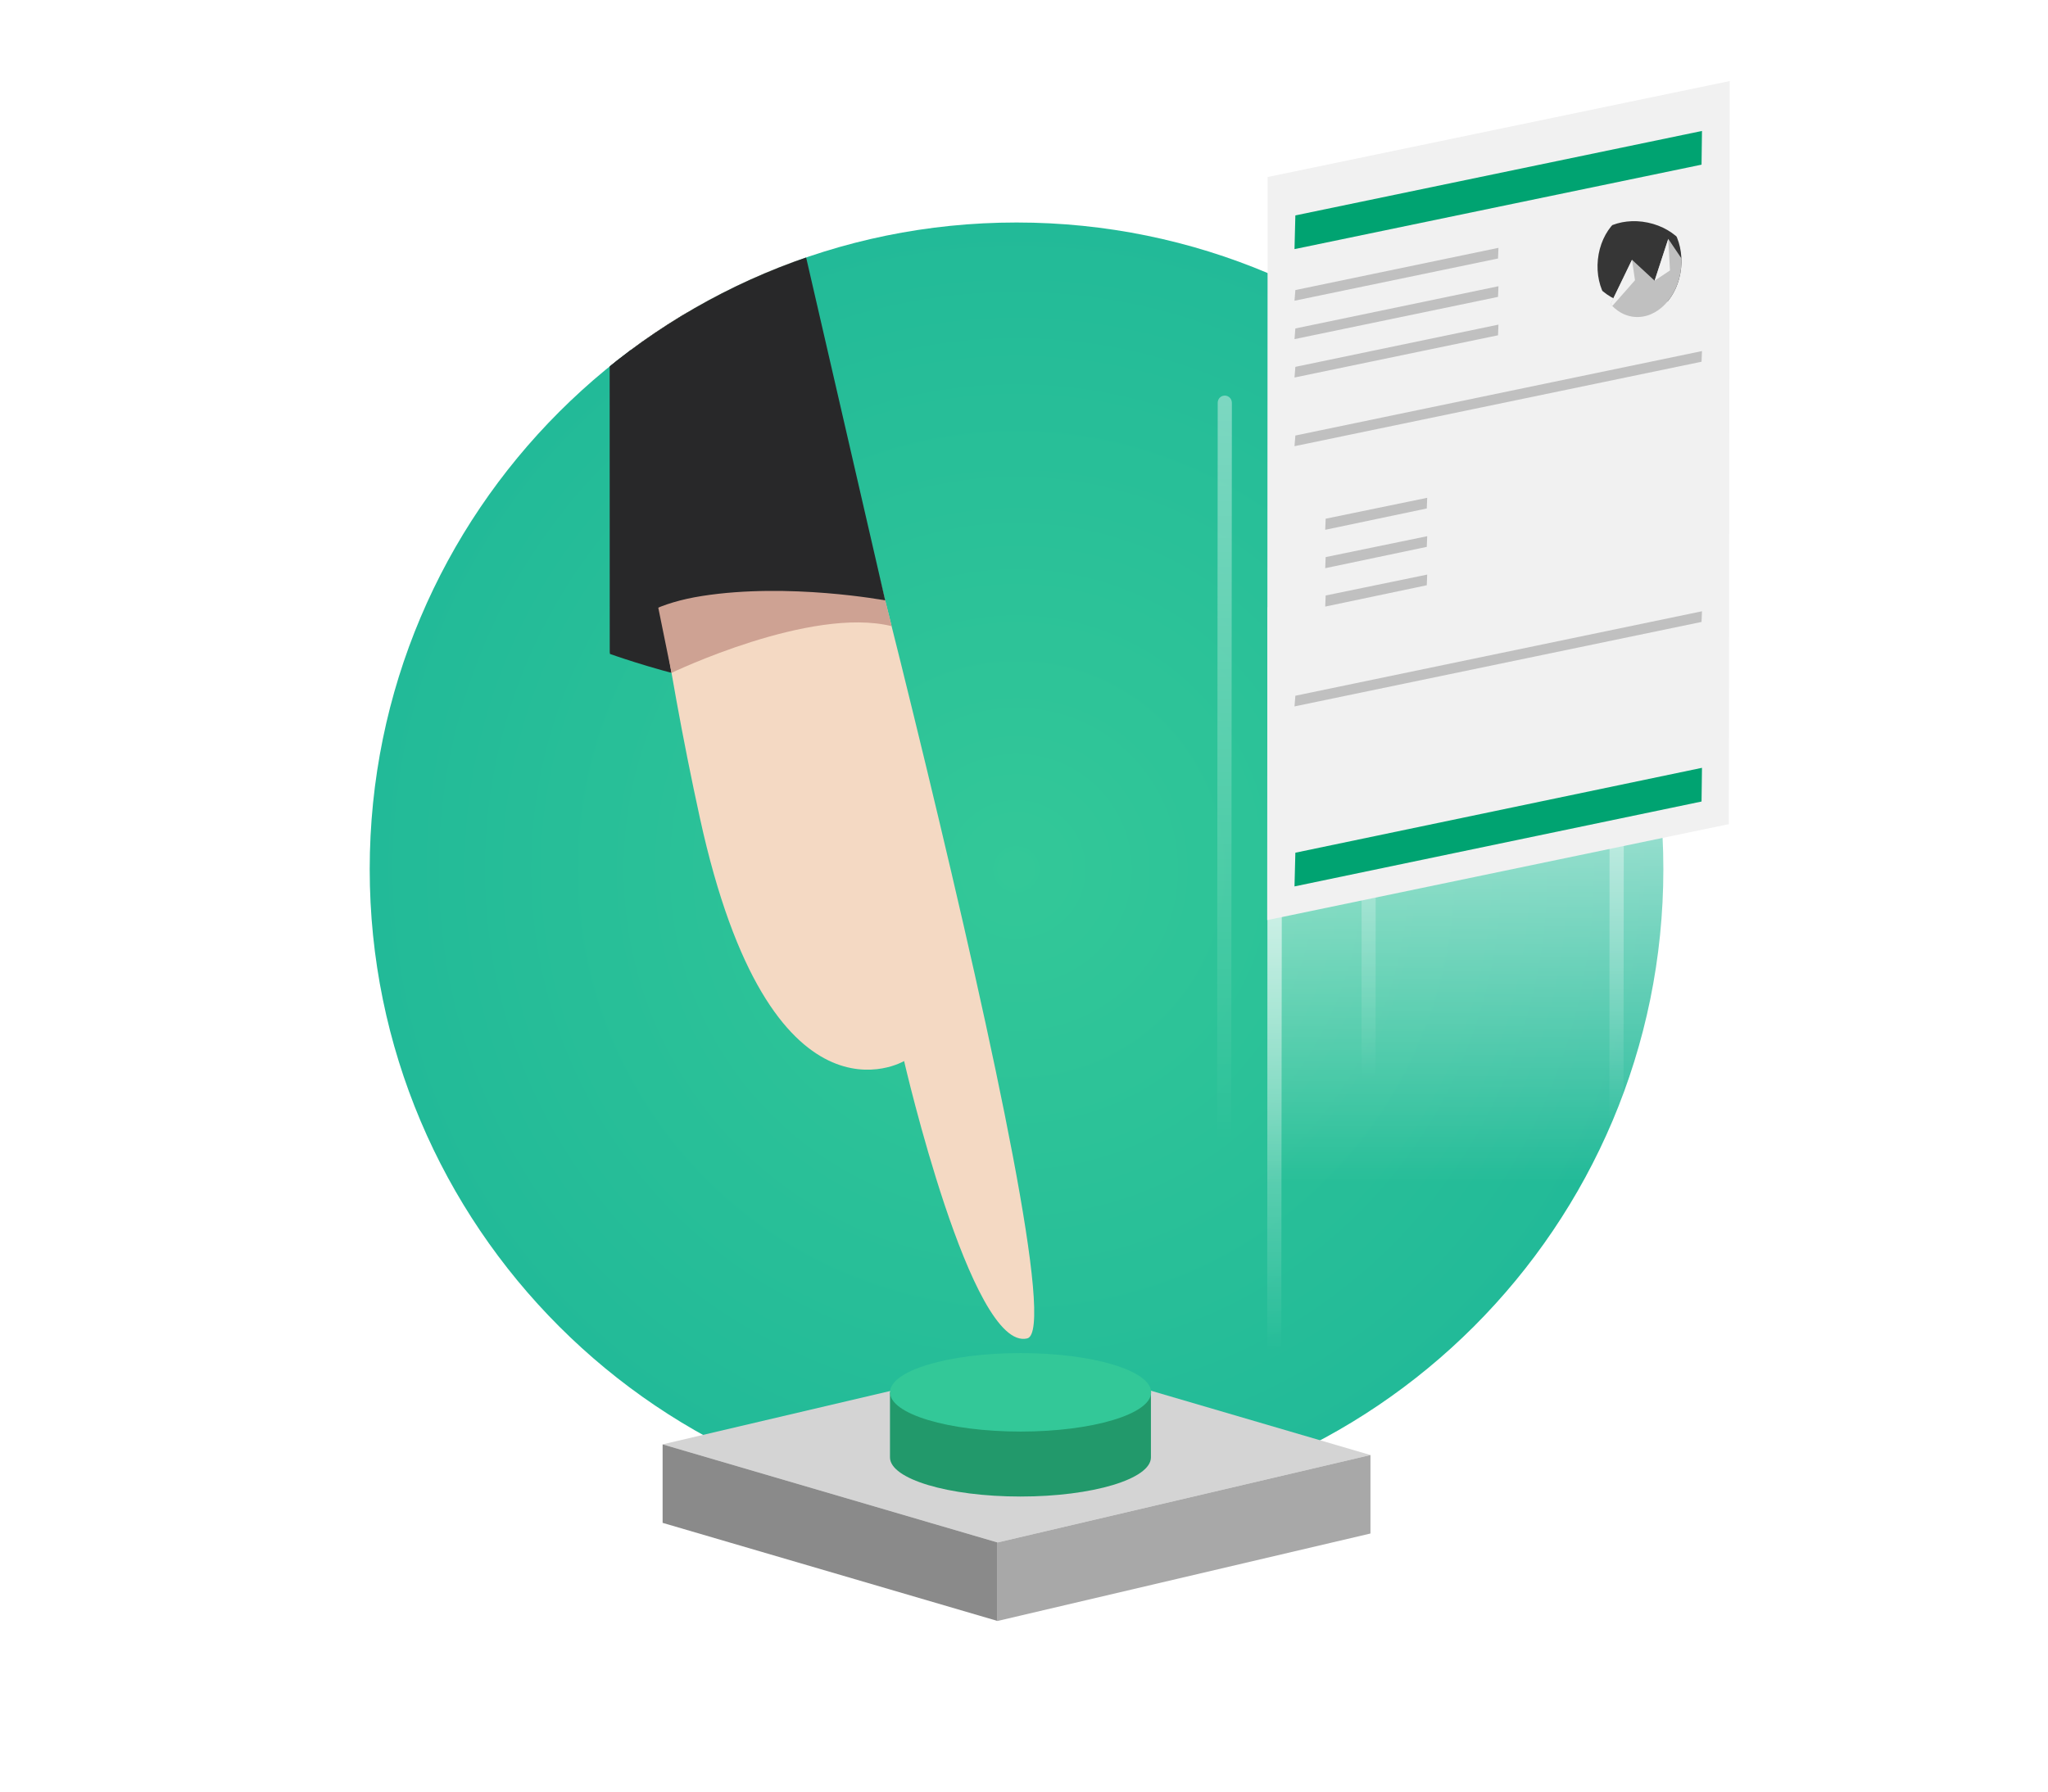 <svg xmlns="http://www.w3.org/2000/svg" xmlns:xlink="http://www.w3.org/1999/xlink" id="Layer_1" x="0" y="0" style="enable-background:new 0 0 480 420" version="1.1" viewBox="0 0 480 420" xml:space="preserve"><style>.st0{fill:url(#SVGID_1_);} .st1{fill:url(#SVGID_2_);} .st2{fill:#B3B3B3;} .st3{fill:url(#SVGID_3_);} .st4{fill:none;stroke:#FFFFFF;stroke-width:1.021;stroke-miterlimit:10;} .st5{fill:url(#SVGID_4_);} .st6{fill:url(#SVGID_5_);} .st7{fill:#FFFFFF;} .st8{fill:none;stroke:url(#SVGID_6_);stroke-width:2.355;stroke-miterlimit:10;} .st9{fill:none;stroke:#FFFFFF;stroke-width:1.434;stroke-miterlimit:10;} .st10{fill:none;stroke:url(#SVGID_7_);stroke-width:2.355;stroke-miterlimit:10;} .st11{fill:url(#SVGID_8_);} .st12{fill:url(#SVGID_9_);} .st13{fill:url(#SVGID_10_);} .st14{fill:none;stroke:url(#SVGID_11_);stroke-width:2.355;stroke-miterlimit:10;} .st15{fill:none;stroke:url(#SVGID_12_);stroke-width:2.355;stroke-miterlimit:10;} .st16{fill:none;stroke:url(#SVGID_13_);stroke-width:2.355;stroke-miterlimit:10;} .st17{fill:url(#SVGID_14_);} .st18{fill:url(#SVGID_15_);} .st19{fill:url(#SVGID_16_);} .st20{fill:url(#SVGID_17_);} .st21{fill:none;stroke:url(#SVGID_18_);stroke-width:0.968;stroke-miterlimit:10;} .st22{fill:url(#SVGID_19_);} .st23{fill:url(#SVGID_20_);} .st24{fill:url(#SVGID_21_);} .st25{fill:url(#SVGID_22_);} .st26{fill:#F2F2F2;} .st27{fill:#D4D4D4;} .st28{fill:#8A8A8A;} .st29{fill:#A8A8A8;} .st30{opacity:0.55;fill:url(#SVGID_23_);} .st31{opacity:0.55;fill:url(#SVGID_24_);} .st32{opacity:0.55;fill:url(#SVGID_25_);} .st33{opacity:0.55;fill:url(#SVGID_26_);} .st34{opacity:0.55;fill:url(#SVGID_27_);} .st35{opacity:0.55;fill:url(#SVGID_28_);} .st36{enable-background:new ;} .st37{opacity:0.48;fill:url(#SVGID_29_);} .st38{opacity:0.48;fill:url(#SVGID_30_);} .st39{opacity:0.48;fill:url(#SVGID_31_);} .st40{opacity:0.48;fill:url(#SVGID_32_);} .st41{opacity:0.48;fill:url(#SVGID_33_);} .st42{fill:#C0C0C0;} .st43{opacity:0.59;} .st44{fill:url(#SVGID_34_);} .st45{fill:url(#SVGID_35_);} .st46{fill:url(#SVGID_36_);} .st47{fill:url(#SVGID_37_);} .st48{fill:url(#SVGID_38_);} .st49{fill:url(#SVGID_39_);} .st50{fill:#F1F1F1;} .st51{fill:#00A371;} .st52{clip-path:url(#SVGID_41_);fill:#363636;} .st53{clip-path:url(#SVGID_41_);fill:#C0C0C0;} .st54{clip-path:url(#SVGID_41_);fill:#F1F1F1;} .st55{opacity:0.48;} .st56{fill:url(#SVGID_42_);} .st57{fill:url(#SVGID_43_);} .st58{fill:url(#SVGID_44_);} .st59{fill:url(#SVGID_45_);} .st60{fill:url(#SVGID_46_);} .st61{fill:url(#SVGID_47_);} .st62{clip-path:url(#SVGID_49_);fill:#363636;} .st63{clip-path:url(#SVGID_49_);fill:#C0C0C0;} .st64{clip-path:url(#SVGID_49_);fill:#F1F1F1;} .st65{opacity:0.3;} .st66{fill:url(#SVGID_50_);} .st67{fill:url(#SVGID_51_);} .st68{fill:url(#SVGID_52_);} .st69{fill:url(#SVGID_53_);} .st70{fill:url(#SVGID_54_);} .st71{fill:url(#SVGID_55_);} .st72{clip-path:url(#SVGID_57_);fill:#363636;} .st73{clip-path:url(#SVGID_57_);fill:#C0C0C0;} .st74{clip-path:url(#SVGID_57_);fill:#F1F1F1;} .st75{opacity:0.15;} .st76{fill:url(#SVGID_58_);} .st77{fill:url(#SVGID_59_);} .st78{fill:url(#SVGID_60_);} .st79{fill:url(#SVGID_61_);} .st80{fill:url(#SVGID_62_);} .st81{fill:url(#SVGID_63_);} .st82{clip-path:url(#SVGID_65_);fill:#363636;} .st83{clip-path:url(#SVGID_65_);fill:#C0C0C0;} .st84{clip-path:url(#SVGID_65_);fill:#F1F1F1;} .st85{opacity:0.09;} .st86{fill:url(#SVGID_66_);} .st87{fill:url(#SVGID_67_);} .st88{fill:url(#SVGID_68_);} .st89{fill:url(#SVGID_69_);} .st90{fill:url(#SVGID_70_);} .st91{fill:url(#SVGID_71_);} .st92{clip-path:url(#SVGID_73_);fill:#363636;} .st93{clip-path:url(#SVGID_73_);fill:#C0C0C0;} .st94{clip-path:url(#SVGID_73_);fill:#F1F1F1;} .st95{opacity:0.52;} .st96{fill:url(#SVGID_74_);} .st97{fill:url(#SVGID_75_);} .st98{fill:url(#SVGID_76_);} .st99{fill:url(#SVGID_77_);} .st100{fill:url(#SVGID_78_);} .st101{fill:url(#SVGID_79_);} .st102{clip-path:url(#SVGID_81_);fill:#363636;} .st103{clip-path:url(#SVGID_81_);fill:#C0C0C0;} .st104{clip-path:url(#SVGID_81_);fill:#F1F1F1;} .st105{opacity:0.2;} .st106{fill:url(#SVGID_82_);} .st107{fill:url(#SVGID_83_);} .st108{fill:url(#SVGID_84_);} .st109{fill:url(#SVGID_85_);} .st110{fill:url(#SVGID_86_);} .st111{fill:url(#SVGID_87_);} .st112{clip-path:url(#SVGID_89_);fill:#363636;} .st113{clip-path:url(#SVGID_89_);fill:#C0C0C0;} .st114{clip-path:url(#SVGID_89_);fill:#F1F1F1;} .st115{fill:#7F7F7F;} .st116{clip-path:url(#SVGID_91_);enable-background:new ;} .st117{fill:#858585;} .st118{fill:#787878;} .st119{clip-path:url(#SVGID_93_);enable-background:new ;} .st120{fill:#7C0216;} .st121{fill:#780216;} .st122{fill:#750215;} .st123{fill:#B5B5B5;} .st124{clip-path:url(#SVGID_95_);enable-background:new ;} .st125{fill:#690213;} .st126{fill:#6D0214;} .st127{fill:#710214;} .st128{fill:#800217;} .st129{fill:#A5031E;} .st130{fill:#8B8B8B;} .st131{fill:#9B9B9B;} .st132{fill:#363636;} .st133{fill:#212121;} .st134{fill:#2B2B2B;} .st135{fill:#B4B4B4;} .st136{fill:#006546;} .st137{fill:#00835B;} .st138{fill:#E0E0E0;} .st139{fill:#A4A4A4;} .st140{fill:#850218;} .st141{fill:#670213;} .st142{fill:#959595;} .st143{fill:#5D5D5D;} .st144{fill:#CCCCCC;} .st145{opacity:0.66;} .st146{fill:#ADADAD;} .st147{fill:#868686;} .st148{fill:#9A9A9A;} .st149{fill:#E3E3E3;} .st150{fill:#22996B;} .st151{opacity:0.55;fill:url(#SVGID_96_);} .st152{opacity:0.55;fill:url(#SVGID_97_);} .st153{fill:#33C898;} .st154{opacity:0.79;fill:#86BCCC;} .st155{opacity:0.58;fill:#B6D6E0;} .st156{fill:url(#SVGID_98_);} .st157{opacity:0.55;fill:url(#SVGID_99_);} .st158{fill:url(#SVGID_100_);} .st159{clip-path:url(#SVGID_102_);fill:#282829;} .st160{clip-path:url(#SVGID_102_);fill:#F4D9C3;} .st161{opacity:0.18;clip-path:url(#SVGID_102_);fill:#FFFFFF;} .st162{clip-path:url(#SVGID_104_);fill:#F1F1F1;} .st163{clip-path:url(#SVGID_104_);fill:#E3E3E3;} .st164{clip-path:url(#SVGID_104_);fill:url(#SVGID_105_);} .st165{fill:url(#SVGID_106_);} .st166{fill:url(#SVGID_107_);} .st167{fill:url(#SVGID_108_);} .st168{fill:url(#SVGID_109_);} .st169{fill:url(#SVGID_110_);} .st170{fill:url(#SVGID_111_);} .st171{clip-path:url(#SVGID_113_);fill:#363636;} .st172{clip-path:url(#SVGID_113_);fill:#C0C0C0;} .st173{clip-path:url(#SVGID_113_);fill:#F1F1F1;} .st174{fill:url(#SVGID_114_);} .st175{fill:url(#SVGID_115_);} .st176{fill:url(#SVGID_116_);} .st177{fill:url(#SVGID_117_);} .st178{fill:url(#SVGID_118_);} .st179{fill:url(#SVGID_119_);} .st180{clip-path:url(#SVGID_121_);fill:#363636;} .st181{clip-path:url(#SVGID_121_);fill:#C0C0C0;} .st182{clip-path:url(#SVGID_121_);fill:#F1F1F1;} .st183{fill:url(#SVGID_122_);} .st184{fill:url(#SVGID_123_);} .st185{fill:url(#SVGID_124_);} .st186{fill:url(#SVGID_125_);} .st187{fill:url(#SVGID_126_);} .st188{fill:url(#SVGID_127_);} .st189{clip-path:url(#SVGID_129_);fill:#363636;} .st190{clip-path:url(#SVGID_129_);fill:#C0C0C0;} .st191{clip-path:url(#SVGID_129_);fill:#F1F1F1;} .st192{fill:url(#SVGID_130_);} .st193{fill:url(#SVGID_131_);} .st194{fill:url(#SVGID_132_);} .st195{fill:url(#SVGID_133_);} .st196{fill:url(#SVGID_134_);} .st197{fill:url(#SVGID_135_);} .st198{clip-path:url(#SVGID_137_);fill:#363636;} .st199{clip-path:url(#SVGID_137_);fill:#C0C0C0;} .st200{clip-path:url(#SVGID_137_);fill:#F1F1F1;} .st201{opacity:0.73;} .st202{fill:url(#SVGID_138_);} .st203{fill:url(#SVGID_139_);} .st204{fill:url(#SVGID_140_);} .st205{fill:url(#SVGID_141_);} .st206{fill:url(#SVGID_142_);} .st207{fill:url(#SVGID_143_);} .st208{clip-path:url(#SVGID_145_);fill:#363636;} .st209{clip-path:url(#SVGID_145_);fill:#C0C0C0;} .st210{clip-path:url(#SVGID_145_);fill:#F1F1F1;} .st211{fill:url(#SVGID_146_);} .st212{fill:url(#SVGID_147_);} .st213{fill:url(#SVGID_148_);} .st214{fill:url(#SVGID_149_);} .st215{fill:url(#SVGID_150_);} .st216{fill:url(#SVGID_151_);} .st217{clip-path:url(#SVGID_153_);fill:#363636;} .st218{clip-path:url(#SVGID_153_);fill:#C0C0C0;} .st219{clip-path:url(#SVGID_153_);fill:#F1F1F1;} .st220{opacity:0.33;} .st221{fill:url(#SVGID_154_);} .st222{fill:url(#SVGID_155_);} .st223{fill:url(#SVGID_156_);} .st224{fill:url(#SVGID_157_);} .st225{fill:url(#SVGID_158_);} .st226{fill:url(#SVGID_159_);} .st227{clip-path:url(#SVGID_161_);fill:#363636;} .st228{clip-path:url(#SVGID_161_);fill:#C0C0C0;} .st229{clip-path:url(#SVGID_161_);fill:#F1F1F1;} .st230{opacity:0.38;} .st231{fill:url(#SVGID_162_);} .st232{fill:url(#SVGID_163_);} .st233{fill:url(#SVGID_164_);} .st234{fill:url(#SVGID_165_);} .st235{fill:url(#SVGID_166_);} .st236{fill:url(#SVGID_167_);} .st237{clip-path:url(#SVGID_169_);fill:#363636;} .st238{clip-path:url(#SVGID_169_);fill:#C0C0C0;} .st239{clip-path:url(#SVGID_169_);fill:#F1F1F1;} .st240{clip-path:url(#SVGID_171_);fill:#925F2D;} .st241{opacity:0.4;clip-path:url(#SVGID_171_);fill:#542700;} .st242{clip-path:url(#SVGID_171_);fill:#A88143;} .st243{clip-path:url(#SVGID_173_);fill:#F4D9C3;} .st244{clip-path:url(#SVGID_173_);fill:#EAC5B5;} .st245{clip-path:url(#SVGID_173_);fill:#CEA293;} .st246{fill:#4B4B4D;} .st247{fill:#CEA293;} .st248{fill:none;stroke:#4B4B4D;stroke-miterlimit:10;} .st249{fill:#33C999;} .st250{fill:#282829;} .st251{fill:#47484A;} .st252{fill:#F4D9C3;} .st253{clip-path:url(#SVGID_175_);} .st254{clip-path:url(#SVGID_177_);fill:#F1F1F1;} .st255{clip-path:url(#SVGID_177_);fill:#E3E3E3;} .st256{clip-path:url(#SVGID_175_);fill:#FFFFFF;} .st257{opacity:0.36;} .st258{opacity:0.12;} .st259{opacity:0.84;} .st260{opacity:0.77;} .st261{opacity:0.68;} .st262{opacity:0.35;} .st263{clip-path:url(#SVGID_179_);} .st264{fill:url(#SVGID_180_);} .st265{fill:url(#SVGID_181_);} .st266{fill:url(#SVGID_182_);} .st267{fill:url(#SVGID_183_);} .st268{fill:url(#SVGID_184_);} .st269{fill:url(#SVGID_185_);} .st270{clip-path:url(#SVGID_187_);fill:#363636;} .st271{clip-path:url(#SVGID_187_);fill:#C0C0C0;} .st272{clip-path:url(#SVGID_187_);fill:#F1F1F1;} .st273{clip-path:url(#SVGID_179_);fill:#E5952C;} .st274{clip-path:url(#SVGID_179_);fill:#D18428;} .st275{clip-path:url(#SVGID_179_);fill:#B76E1D;} .st276{clip-path:url(#SVGID_179_);fill:#8E5011;} .st277{clip-path:url(#SVGID_189_);fill:#282829;} .st278{clip-path:url(#SVGID_189_);fill:#F1F1F1;} .st279{clip-path:url(#SVGID_189_);fill:url(#SVGID_190_);} .st280{clip-path:url(#SVGID_192_);} .st281{clip-path:url(#SVGID_192_);fill:#F1F1F1;} .st282{clip-path:url(#SVGID_192_);fill:#F4D9C3;} .st283{clip-path:url(#SVGID_192_);fill:#EAC5B5;} .st284{clip-path:url(#SVGID_194_);fill:#925F2D;} .st285{opacity:0.4;clip-path:url(#SVGID_194_);fill:#542700;} .st286{clip-path:url(#SVGID_194_);fill:#A88143;} .st287{clip-path:url(#SVGID_196_);fill:#F4D9C3;} .st288{clip-path:url(#SVGID_196_);fill:#EAC5B5;} .st289{clip-path:url(#SVGID_196_);fill:#CEA293;} .st290{clip-path:url(#SVGID_198_);fill:#AF6854;} .st291{clip-path:url(#SVGID_198_);fill:#A3503D;} .st292{fill:#A3503D;} .st293{fill:url(#SVGID_199_);} .st294{fill:url(#SVGID_200_);} .st295{fill:url(#SVGID_201_);} .st296{fill:url(#SVGID_202_);} .st297{opacity:0.21;fill:url(#SVGID_203_);} .st298{opacity:0.21;fill:url(#SVGID_204_);} .st299{opacity:0.21;fill:url(#SVGID_205_);} .st300{opacity:0.59;fill:url(#SVGID_206_);} .st301{fill:url(#SVGID_207_);} .st302{fill:url(#SVGID_208_);} .st303{clip-path:url(#SVGID_210_);fill:#363636;} .st304{clip-path:url(#SVGID_210_);fill:#C0C0C0;} .st305{clip-path:url(#SVGID_210_);fill:#F1F1F1;} .st306{fill:url(#SVGID_211_);} .st307{fill:url(#SVGID_212_);} .st308{fill:url(#SVGID_213_);} .st309{fill:url(#SVGID_214_);} .st310{fill:url(#SVGID_215_);} .st311{fill:url(#SVGID_216_);} .st312{clip-path:url(#SVGID_218_);fill:#363636;} .st313{clip-path:url(#SVGID_218_);fill:#C0C0C0;} .st314{clip-path:url(#SVGID_218_);fill:#F1F1F1;} .st315{clip-path:url(#SVGID_220_);fill:url(#SVGID_221_);} .st316{clip-path:url(#SVGID_220_);} .st317{fill:url(#SVGID_222_);} .st318{fill:url(#SVGID_223_);} .st319{fill:url(#SVGID_224_);} .st320{fill:url(#SVGID_225_);} .st321{fill:url(#SVGID_226_);} .st322{fill:url(#SVGID_227_);} .st323{clip-path:url(#SVGID_229_);fill:#363636;} .st324{clip-path:url(#SVGID_229_);fill:#C0C0C0;} .st325{clip-path:url(#SVGID_229_);fill:#F1F1F1;} .st326{fill:#E2E2E2;} .st327{fill:#919191;} .st328{fill:#CECECE;} .st329{fill:#8C6239;} .st330{fill:#A67C52;} .st331{fill:#603813;} .st332{fill:#42210B;} .st333{fill:#261106;} .st334{fill:#0C0C0C;} .st335{fill:url(#SVGID_230_);} .st336{fill:#AAAAAA;} .st337{fill:none;stroke:#282829;stroke-miterlimit:10;} .st338{fill:none;stroke:#000000;stroke-miterlimit:10;} .st339{fill:none;stroke:#000000;stroke-miterlimit:10;stroke-dasharray:11.104,11.104;} .st340{fill:none;stroke:#E2E2E2;stroke-miterlimit:10;} .st341{fill:url(#SVGID_231_);} .st342{opacity:0.64;fill:none;stroke:#000000;stroke-miterlimit:10;stroke-dasharray:9;} .st343{fill:none;stroke:#E2E2E2;stroke-miterlimit:10;stroke-dasharray:6;} .st344{fill:#EF7422;} .st345{fill:url(#SVGID_232_);} .st346{fill:url(#SVGID_233_);} .st347{fill:url(#SVGID_234_);} .st348{fill:url(#SVGID_235_);} .st349{fill:url(#SVGID_236_);} .st350{fill:url(#SVGID_237_);} .st351{fill:url(#SVGID_238_);} .st352{clip-path:url(#SVGID_240_);fill:url(#SVGID_241_);} .st353{clip-path:url(#SVGID_240_);fill:#F4D9C3;} .st354{opacity:0.18;clip-path:url(#SVGID_240_);fill:#FFFFFF;} .st355{clip-path:url(#SVGID_243_);fill:#F1F1F1;} .st356{clip-path:url(#SVGID_243_);fill:#E3E3E3;} .st357{clip-path:url(#SVGID_243_);fill:url(#SVGID_244_);} .st358{clip-path:url(#SVGID_246_);fill:#925F2D;} .st359{opacity:0.4;clip-path:url(#SVGID_246_);fill:#542700;} .st360{clip-path:url(#SVGID_246_);fill:#A88143;} .st361{clip-path:url(#SVGID_248_);fill:#F4D9C3;} .st362{clip-path:url(#SVGID_248_);fill:#EAC5B5;} .st363{clip-path:url(#SVGID_248_);fill:#CEA293;} .st364{clip-path:url(#SVGID_250_);} .st365{clip-path:url(#SVGID_252_);fill:#F1F1F1;} .st366{clip-path:url(#SVGID_252_);fill:#E3E3E3;} .st367{clip-path:url(#SVGID_250_);fill:#FFFFFF;} .st368{clip-path:url(#SVGID_254_);fill:url(#SVGID_255_);} .st369{clip-path:url(#SVGID_254_);fill:#F4D9C3;} .st370{opacity:0.18;clip-path:url(#SVGID_254_);fill:#FFFFFF;} .st371{clip-path:url(#SVGID_257_);fill:url(#SVGID_258_);} .st372{clip-path:url(#SVGID_257_);fill:#E3E3E3;} .st373{clip-path:url(#SVGID_257_);fill:url(#SVGID_259_);} .st374{clip-path:url(#SVGID_261_);fill:#925F2D;} .st375{opacity:0.4;clip-path:url(#SVGID_261_);fill:#542700;} .st376{clip-path:url(#SVGID_261_);fill:#A88143;} .st377{clip-path:url(#SVGID_263_);fill:#F4D9C3;} .st378{clip-path:url(#SVGID_263_);fill:#EAC5B5;} .st379{clip-path:url(#SVGID_263_);fill:#CEA293;} .st380{clip-path:url(#SVGID_266_);} .st381{clip-path:url(#SVGID_268_);fill:url(#SVGID_269_);} .st382{clip-path:url(#SVGID_268_);fill:#E3E3E3;} .st383{clip-path:url(#SVGID_266_);fill:url(#SVGID_270_);} .st384{clip-path:url(#SVGID_272_);fill:url(#SVGID_273_);} .st385{clip-path:url(#SVGID_272_);fill:#F4D9C3;} .st386{opacity:0.18;clip-path:url(#SVGID_272_);fill:#FFFFFF;} .st387{clip-path:url(#SVGID_275_);fill:url(#SVGID_276_);} .st388{clip-path:url(#SVGID_275_);fill:#E3E3E3;} .st389{clip-path:url(#SVGID_275_);fill:url(#SVGID_277_);} .st390{clip-path:url(#SVGID_279_);fill:#925F2D;} .st391{opacity:0.4;clip-path:url(#SVGID_279_);fill:#542700;} .st392{clip-path:url(#SVGID_279_);fill:#A88143;} .st393{clip-path:url(#SVGID_281_);fill:#F4D9C3;} .st394{clip-path:url(#SVGID_281_);fill:#EAC5B5;} .st395{clip-path:url(#SVGID_281_);fill:#CEA293;} .st396{clip-path:url(#SVGID_284_);} .st397{clip-path:url(#SVGID_286_);fill:url(#SVGID_287_);} .st398{clip-path:url(#SVGID_286_);fill:#E3E3E3;} .st399{clip-path:url(#SVGID_284_);fill:url(#SVGID_288_);} .st400{fill:url(#SVGID_289_);} .st401{fill:url(#SVGID_290_);} .st402{fill:url(#SVGID_291_);} .st403{fill:url(#SVGID_292_);} .st404{fill:url(#SVGID_293_);} .st405{fill:url(#SVGID_294_);} .st406{fill:url(#SVGID_295_);} .st407{fill:url(#SVGID_296_);} .st408{fill:url(#SVGID_297_);} .st409{fill:url(#SVGID_298_);} .st410{fill:url(#SVGID_299_);} .st411{fill:url(#SVGID_300_);} .st412{fill:url(#SVGID_301_);} .st413{fill:none;stroke:url(#SVGID_302_);stroke-width:0.821;stroke-miterlimit:10;} .st414{fill:url(#SVGID_303_);} .st415{fill:url(#SVGID_304_);} .st416{fill:url(#SVGID_305_);} .st417{fill:url(#SVGID_306_);} .st418{fill:url(#SVGID_307_);} .st419{fill:#E6E6E6;} .st420{fill:none;stroke:url(#SVGID_308_);stroke-width:1.642;stroke-miterlimit:10;} .st421{fill:none;stroke:url(#SVGID_309_);stroke-width:1.642;stroke-miterlimit:10;} .st422{fill:none;stroke:url(#SVGID_310_);stroke-width:1.642;stroke-miterlimit:10;} .st423{fill:url(#SVGID_311_);} .st424{fill:url(#SVGID_312_);} .st425{fill:url(#SVGID_313_);} .st426{fill:url(#SVGID_314_);} .st427{fill:url(#SVGID_315_);} .st428{fill:url(#SVGID_316_);} .st429{fill:url(#SVGID_317_);} .st430{fill:url(#SVGID_318_);} .st431{fill:none;stroke:url(#SVGID_319_);stroke-width:1.642;stroke-miterlimit:10;} .st432{fill:none;stroke:url(#SVGID_320_);stroke-width:1.642;stroke-miterlimit:10;} .st433{fill:none;stroke:url(#SVGID_321_);stroke-width:1.642;stroke-miterlimit:10;} .st434{fill:url(#SVGID_322_);} .st435{fill:url(#SVGID_323_);} .st436{fill:url(#SVGID_324_);} .st437{fill:url(#SVGID_325_);} .st438{fill:none;stroke:url(#SVGID_326_);stroke-miterlimit:10;} .st439{fill:url(#SVGID_327_);} .st440{fill:url(#SVGID_328_);} .st441{fill:url(#SVGID_329_);} .st442{fill:none;stroke:url(#SVGID_330_);stroke-width:1.642;stroke-miterlimit:10;} .st443{fill:none;stroke:url(#SVGID_331_);stroke-width:1.642;stroke-miterlimit:10;} .st444{fill:none;stroke:url(#SVGID_332_);stroke-width:1.642;stroke-miterlimit:10;} .st445{fill:url(#SVGID_333_);} .st446{fill:url(#SVGID_334_);} .st447{fill:none;stroke:#FFFFFF;stroke-miterlimit:10;} .st448{fill:url(#SVGID_335_);} .st449{fill:url(#SVGID_336_);} .st450{fill:url(#SVGID_337_);} .st451{fill:url(#SVGID_338_);} .st452{fill:url(#SVGID_339_);} .st453{fill:url(#SVGID_340_);} .st454{fill:url(#SVGID_341_);} .st455{fill:url(#SVGID_342_);} .st456{fill:#FFCB27;} .st457{fill:none;stroke:url(#SVGID_343_);stroke-width:1.482;stroke-miterlimit:10;} .st458{fill:none;stroke:url(#SVGID_344_);stroke-width:1.482;stroke-miterlimit:10;} .st459{fill:none;stroke:url(#SVGID_345_);stroke-width:1.482;stroke-miterlimit:10;} .st460{fill:url(#SVGID_346_);} .st461{fill:url(#SVGID_347_);} .st462{fill:none;stroke:#FFFFFF;stroke-width:2.914;stroke-miterlimit:10;} .st463{fill:url(#SVGID_348_);} .st464{fill:url(#SVGID_349_);} .st465{fill:url(#SVGID_350_);} .st466{clip-path:url(#SVGID_352_);fill:url(#SVGID_353_);} .st467{clip-path:url(#SVGID_352_);fill:#F4D9C3;} .st468{opacity:0.18;clip-path:url(#SVGID_352_);fill:#FFFFFF;} .st469{clip-path:url(#SVGID_355_);fill:#F1F1F1;} .st470{clip-path:url(#SVGID_355_);fill:#E3E3E3;} .st471{clip-path:url(#SVGID_355_);fill:url(#SVGID_356_);} .st472{clip-path:url(#SVGID_358_);fill:#925F2D;} .st473{opacity:0.4;clip-path:url(#SVGID_358_);fill:#542700;} .st474{clip-path:url(#SVGID_358_);fill:#A88143;} .st475{clip-path:url(#SVGID_360_);fill:#F4D9C3;} .st476{clip-path:url(#SVGID_360_);fill:#EAC5B5;} .st477{clip-path:url(#SVGID_360_);fill:#CEA293;} .st478{fill:none;stroke:#4B4B4D;stroke-width:1.222;stroke-miterlimit:10;} .st479{clip-path:url(#SVGID_362_);} .st480{clip-path:url(#SVGID_364_);fill:#F1F1F1;} .st481{clip-path:url(#SVGID_364_);fill:#E3E3E3;} .st482{clip-path:url(#SVGID_362_);fill:#FFFFFF;} .st483{fill:none;stroke:url(#SVGID_365_);stroke-width:1.642;stroke-miterlimit:10;} .st484{fill:none;stroke:url(#SVGID_366_);stroke-width:1.642;stroke-miterlimit:10;} .st485{fill:url(#SVGID_367_);} .st486{fill:url(#SVGID_368_);} .st487{fill:url(#SVGID_369_);} .st488{fill:none;stroke:url(#SVGID_370_);stroke-width:1.642;stroke-miterlimit:10;} .st489{fill:none;stroke:url(#SVGID_371_);stroke-width:1.642;stroke-miterlimit:10;} .st490{fill:none;stroke:url(#SVGID_372_);stroke-width:1.642;stroke-miterlimit:10;} .st491{fill:url(#SVGID_373_);} .st492{fill:url(#SVGID_374_);} .st493{fill:url(#SVGID_375_);} .st494{fill:url(#SVGID_376_);} .st495{fill:url(#SVGID_377_);} .st496{fill:url(#SVGID_378_);} .st497{fill:url(#SVGID_379_);} .st498{fill:url(#SVGID_380_);} .st499{fill:none;stroke:url(#SVGID_381_);stroke-width:1.482;stroke-miterlimit:10;} .st500{fill:none;stroke:url(#SVGID_382_);stroke-width:0.641;stroke-miterlimit:10;} .st501{fill:url(#SVGID_383_);} .st502{fill:url(#SVGID_384_);} .st503{fill:url(#SVGID_385_);} .st504{fill:url(#SVGID_386_);} .st505{fill:url(#SVGID_387_);} .st506{fill:url(#SVGID_388_);} .st507{fill:url(#SVGID_389_);} .st508{fill:url(#SVGID_390_);} .st509{fill:url(#SVGID_391_);} .st510{fill:url(#SVGID_392_);} .st511{fill:url(#SVGID_393_);} .st512{fill:none;stroke:url(#SVGID_394_);stroke-width:0.543;stroke-miterlimit:10;} .st513{fill:url(#SVGID_395_);} .st514{fill:url(#SVGID_396_);} .st515{fill:url(#SVGID_397_);} .st516{fill:url(#SVGID_398_);} .st517{fill:url(#SVGID_399_);} .st518{fill:none;stroke:url(#SVGID_400_);stroke-width:1.087;stroke-miterlimit:10;} .st519{fill:none;stroke:url(#SVGID_401_);stroke-width:1.087;stroke-miterlimit:10;} .st520{fill:none;stroke:url(#SVGID_402_);stroke-width:1.087;stroke-miterlimit:10;} .st521{fill:url(#SVGID_403_);} .st522{fill:url(#SVGID_404_);} .st523{fill:url(#SVGID_405_);} .st524{fill:url(#SVGID_406_);} .st525{fill:url(#SVGID_407_);} .st526{fill:url(#SVGID_408_);} .st527{fill:url(#SVGID_409_);} .st528{fill:url(#SVGID_410_);} .st529{fill:none;stroke:url(#SVGID_411_);stroke-width:1.087;stroke-miterlimit:10;} .st530{fill:none;stroke:url(#SVGID_412_);stroke-width:1.087;stroke-miterlimit:10;} .st531{fill:none;stroke:url(#SVGID_413_);stroke-width:1.087;stroke-miterlimit:10;} .st532{fill:url(#SVGID_414_);} .st533{fill:url(#SVGID_415_);} .st534{fill:none;stroke:#FFFFFF;stroke-width:0.662;stroke-miterlimit:10;} .st535{fill:url(#SVGID_416_);} .st536{fill:url(#SVGID_417_);} .st537{fill:url(#SVGID_418_);} .st538{fill:url(#SVGID_419_);} .st539{fill:none;stroke:url(#SVGID_420_);stroke-width:0.662;stroke-miterlimit:10;} .st540{fill:url(#SVGID_421_);} .st541{fill:url(#SVGID_422_);} .st542{fill:url(#SVGID_423_);} .st543{fill:none;stroke:url(#SVGID_424_);stroke-width:1.087;stroke-miterlimit:10;} .st544{fill:none;stroke:url(#SVGID_425_);stroke-width:1.087;stroke-miterlimit:10;} .st545{fill:none;stroke:url(#SVGID_426_);stroke-width:1.087;stroke-miterlimit:10;} .st546{fill:url(#SVGID_427_);} .st547{fill:url(#SVGID_428_);} .st548{fill:url(#SVGID_429_);} .st549{fill:url(#SVGID_430_);} .st550{fill:url(#SVGID_431_);} .st551{fill:url(#SVGID_432_);} .st552{fill:url(#SVGID_433_);} .st553{fill:url(#SVGID_434_);} .st554{fill:none;stroke:url(#SVGID_435_);stroke-width:0.98;stroke-miterlimit:10;} .st555{fill:none;stroke:url(#SVGID_436_);stroke-width:0.98;stroke-miterlimit:10;} .st556{fill:none;stroke:url(#SVGID_437_);stroke-width:0.98;stroke-miterlimit:10;} .st557{fill:url(#SVGID_438_);} .st558{fill:url(#SVGID_439_);} .st559{fill:none;stroke:#FFFFFF;stroke-width:1.928;stroke-miterlimit:10;} .st560{fill:url(#SVGID_440_);} .st561{fill:url(#SVGID_441_);} .st562{fill:url(#SVGID_442_);} .st563{clip-path:url(#SVGID_444_);fill:url(#SVGID_445_);} .st564{clip-path:url(#SVGID_444_);fill:#F4D9C3;} .st565{opacity:0.18;clip-path:url(#SVGID_444_);fill:#FFFFFF;} .st566{clip-path:url(#SVGID_447_);fill:#F1F1F1;} .st567{clip-path:url(#SVGID_447_);fill:#E3E3E3;} .st568{clip-path:url(#SVGID_447_);fill:url(#SVGID_448_);} .st569{clip-path:url(#SVGID_450_);fill:#925F2D;} .st570{opacity:0.4;clip-path:url(#SVGID_450_);fill:#542700;} .st571{clip-path:url(#SVGID_450_);fill:#A88143;} .st572{clip-path:url(#SVGID_452_);fill:#F4D9C3;} .st573{clip-path:url(#SVGID_452_);fill:#EAC5B5;} .st574{clip-path:url(#SVGID_452_);fill:#CEA293;} .st575{fill:none;stroke:#4B4B4D;stroke-width:0.809;stroke-miterlimit:10;} .st576{clip-path:url(#SVGID_454_);} .st577{clip-path:url(#SVGID_456_);fill:#F1F1F1;} .st578{clip-path:url(#SVGID_456_);fill:#E3E3E3;} .st579{clip-path:url(#SVGID_454_);fill:#FFFFFF;} .st580{fill:none;stroke:url(#SVGID_457_);stroke-width:1.087;stroke-miterlimit:10;} .st581{fill:none;stroke:url(#SVGID_458_);stroke-width:1.087;stroke-miterlimit:10;} .st582{fill:url(#SVGID_459_);} .st583{fill:url(#SVGID_460_);} .st584{fill:url(#SVGID_461_);} .st585{fill:none;stroke:url(#SVGID_462_);stroke-width:1.087;stroke-miterlimit:10;} .st586{fill:none;stroke:url(#SVGID_463_);stroke-width:1.087;stroke-miterlimit:10;} .st587{fill:none;stroke:url(#SVGID_464_);stroke-width:1.087;stroke-miterlimit:10;} .st588{fill:url(#SVGID_465_);} .st589{fill:url(#SVGID_466_);} .st590{fill:url(#SVGID_467_);} .st591{fill:url(#SVGID_468_);} .st592{fill:url(#SVGID_469_);} .st593{fill:url(#SVGID_470_);} .st594{fill:url(#SVGID_471_);} .st595{fill:url(#SVGID_472_);} .st596{fill:none;stroke:url(#SVGID_473_);stroke-width:0.98;stroke-miterlimit:10;} .st597{fill:#00BB80;} .st598{fill:#037BE3;} .st599{fill:#C0E4F0;} .st600{fill:#FBBD2A;} .st601{fill:url(#SVGID_474_);} .st602{fill:#FD445B;} .st603{fill:#3D4864;} .st604{fill:#18B980;} .st605{fill:url(#SVGID_475_);} .st606{fill:#17875C;} .st607{fill:url(#SVGID_476_);} .st608{fill:url(#SVGID_477_);} .st609{clip-path:url(#SVGID_479_);} .st610{fill:#21DB94;} .st611{fill:url(#SVGID_480_);} .st612{fill:url(#SVGID_481_);} .st613{fill:#4D4D4D;} .st614{clip-path:url(#SVGID_483_);fill:url(#SVGID_484_);} .st615{clip-path:url(#SVGID_483_);} .st616{clip-path:url(#SVGID_486_);fill:url(#SVGID_487_);} .st617{clip-path:url(#SVGID_486_);fill:none;stroke:#FFFFFF;stroke-width:0.867;stroke-miterlimit:10;} .st618{clip-path:url(#SVGID_486_);} .st619{fill:url(#SVGID_488_);} .st620{fill:url(#SVGID_489_);} .st621{fill:url(#SVGID_490_);} .st622{fill:url(#SVGID_491_);} .st623{fill:url(#SVGID_492_);} .st624{fill:url(#SVGID_493_);} .st625{fill:url(#SVGID_494_);} .st626{fill:url(#SVGID_495_);} .st627{fill:url(#SVGID_496_);} .st628{fill:none;stroke:url(#SVGID_497_);stroke-width:0.471;stroke-miterlimit:10;} .st629{fill:url(#SVGID_498_);} .st630{fill:url(#SVGID_499_);} .st631{fill:url(#SVGID_500_);} .st632{fill:url(#SVGID_501_);} .st633{fill:url(#SVGID_502_);} .st634{fill:none;stroke:url(#SVGID_503_);stroke-width:0.942;stroke-miterlimit:10;} .st635{fill:none;stroke:url(#SVGID_504_);stroke-width:0.942;stroke-miterlimit:10;} .st636{fill:none;stroke:url(#SVGID_505_);stroke-width:0.942;stroke-miterlimit:10;} .st637{fill:url(#SVGID_506_);} .st638{fill:url(#SVGID_507_);} .st639{fill:url(#SVGID_508_);} .st640{fill:url(#SVGID_509_);} .st641{fill:url(#SVGID_510_);} .st642{fill:url(#SVGID_511_);} .st643{fill:url(#SVGID_512_);} .st644{fill:url(#SVGID_513_);} .st645{fill:none;stroke:url(#SVGID_514_);stroke-width:0.942;stroke-miterlimit:10;} .st646{fill:none;stroke:url(#SVGID_515_);stroke-width:0.942;stroke-miterlimit:10;} .st647{fill:none;stroke:url(#SVGID_516_);stroke-width:0.942;stroke-miterlimit:10;} .st648{fill:none;stroke:#FFFFFF;stroke-width:0.867;stroke-miterlimit:10;stroke-dasharray:2.617,2.617;} .st649{fill:url(#SVGID_517_);} .st650{fill:url(#SVGID_518_);} .st651{fill:none;stroke:#FFFFFF;stroke-width:0.574;stroke-miterlimit:10;} .st652{fill:url(#SVGID_519_);} .st653{fill:none;stroke:#FFFFFF;stroke-width:1.672;stroke-miterlimit:10;} .st654{fill:url(#SVGID_520_);} .st655{fill:url(#SVGID_521_);} .st656{fill:url(#SVGID_522_);} .st657{fill:none;stroke:#FFFFFF;stroke-width:0.867;stroke-miterlimit:10;stroke-dasharray:2.601;} .st658{fill:url(#SVGID_523_);} .st659{fill:url(#SVGID_524_);} .st660{fill:url(#SVGID_525_);} .st661{fill:url(#SVGID_526_);} .st662{fill:url(#SVGID_527_);} .st663{fill:none;stroke:url(#SVGID_528_);stroke-width:0.85;stroke-miterlimit:10;} .st664{fill:none;stroke:url(#SVGID_529_);stroke-width:0.85;stroke-miterlimit:10;} .st665{fill:none;stroke:url(#SVGID_530_);stroke-width:0.85;stroke-miterlimit:10;} .st666{fill:url(#SVGID_531_);} .st667{fill:url(#SVGID_532_);} .st668{fill:url(#SVGID_533_);} .st669{fill:url(#SVGID_534_);} .st670{fill:url(#SVGID_535_);} .st671{fill:none;stroke:url(#SVGID_536_);stroke-width:0.85;stroke-miterlimit:10;} .st672{fill:url(#SVGID_537_);} .st673{fill:url(#SVGID_538_);} .st674{fill:url(#SVGID_539_);} .st675{fill:url(#SVGID_540_);} .st676{fill:none;stroke:url(#SVGID_541_);stroke-width:0.942;stroke-miterlimit:10;} .st677{fill:none;stroke:url(#SVGID_542_);stroke-width:0.942;stroke-miterlimit:10;} .st678{fill:none;stroke:url(#SVGID_543_);stroke-width:0.942;stroke-miterlimit:10;} .st679{fill:url(#SVGID_544_);} .st680{fill:url(#SVGID_545_);} .st681{fill:url(#SVGID_546_);} .st682{fill:none;stroke:url(#SVGID_547_);stroke-width:0.574;stroke-miterlimit:10;} .st683{fill:url(#SVGID_548_);} .st684{fill:url(#SVGID_549_);} .st685{fill:none;stroke:url(#SVGID_550_);stroke-width:1.101;stroke-miterlimit:10;} .st686{fill:url(#SVGID_551_);} .st687{clip-path:url(#SVGID_553_);fill:url(#SVGID_554_);} .st688{clip-path:url(#SVGID_553_);fill:none;stroke:#FFFFFF;stroke-miterlimit:10;} .st689{fill:url(#SVGID_555_);} .st690{clip-path:url(#SVGID_557_);fill:url(#SVGID_558_);} .st691{clip-path:url(#SVGID_557_);} .st692{clip-path:url(#SVGID_560_);fill:url(#SVGID_561_);} .st693{clip-path:url(#SVGID_560_);fill:none;stroke:#FFFFFF;stroke-width:1.005;stroke-miterlimit:10;} .st694{clip-path:url(#SVGID_560_);fill:url(#SVGID_562_);} .st695{clip-path:url(#SVGID_560_);} .st696{fill:url(#SVGID_563_);} .st697{clip-path:url(#SVGID_560_);fill:url(#SVGID_564_);} .st698{clip-path:url(#SVGID_560_);fill:url(#SVGID_565_);} .st699{clip-path:url(#SVGID_560_);fill:url(#SVGID_566_);} .st700{clip-path:url(#SVGID_560_);fill:url(#SVGID_567_);} .st701{clip-path:url(#SVGID_560_);fill:url(#SVGID_568_);} .st702{clip-path:url(#SVGID_560_);fill:url(#SVGID_569_);} .st703{clip-path:url(#SVGID_560_);fill:url(#SVGID_570_);} .st704{clip-path:url(#SVGID_560_);fill:none;stroke:url(#SVGID_571_);stroke-width:0.546;stroke-miterlimit:10;} .st705{clip-path:url(#SVGID_560_);fill:url(#SVGID_572_);} .st706{clip-path:url(#SVGID_560_);fill:url(#SVGID_573_);} .st707{clip-path:url(#SVGID_560_);fill:url(#SVGID_574_);} .st708{clip-path:url(#SVGID_560_);fill:url(#SVGID_575_);} .st709{clip-path:url(#SVGID_560_);fill:url(#SVGID_576_);} .st710{clip-path:url(#SVGID_560_);fill:none;stroke:url(#SVGID_577_);stroke-width:1.092;stroke-miterlimit:10;} .st711{clip-path:url(#SVGID_560_);fill:none;stroke:url(#SVGID_578_);stroke-width:1.092;stroke-miterlimit:10;} .st712{clip-path:url(#SVGID_560_);fill:none;stroke:url(#SVGID_579_);stroke-width:1.092;stroke-miterlimit:10;} .st713{fill:url(#SVGID_580_);} .st714{clip-path:url(#SVGID_560_);fill:url(#SVGID_581_);} .st715{clip-path:url(#SVGID_560_);fill:url(#SVGID_582_);} .st716{clip-path:url(#SVGID_560_);fill:url(#SVGID_583_);} .st717{clip-path:url(#SVGID_560_);fill:url(#SVGID_584_);} .st718{clip-path:url(#SVGID_560_);fill:url(#SVGID_585_);} .st719{clip-path:url(#SVGID_560_);fill:url(#SVGID_586_);} .st720{clip-path:url(#SVGID_560_);fill:url(#SVGID_587_);} .st721{clip-path:url(#SVGID_560_);fill:none;stroke:url(#SVGID_588_);stroke-width:1.092;stroke-miterlimit:10;} .st722{clip-path:url(#SVGID_560_);fill:none;stroke:url(#SVGID_589_);stroke-width:1.092;stroke-miterlimit:10;} .st723{clip-path:url(#SVGID_560_);fill:none;stroke:url(#SVGID_590_);stroke-width:1.092;stroke-miterlimit:10;} .st724{fill:none;stroke:#FFFFFF;stroke-width:1.005;stroke-miterlimit:10;stroke-dasharray:3.033,3.033;} .st725{clip-path:url(#SVGID_560_);fill:url(#SVGID_591_);} .st726{clip-path:url(#SVGID_560_);fill:url(#SVGID_592_);} .st727{fill:none;stroke:#FFFFFF;stroke-width:0.665;stroke-miterlimit:10;} .st728{clip-path:url(#SVGID_560_);fill:url(#SVGID_593_);} .st729{clip-path:url(#SVGID_560_);fill:none;stroke:#FFFFFF;stroke-width:1.937;stroke-miterlimit:10;} .st730{clip-path:url(#SVGID_560_);fill:url(#SVGID_594_);} .st731{clip-path:url(#SVGID_560_);fill:url(#SVGID_595_);} .st732{clip-path:url(#SVGID_560_);fill:url(#SVGID_596_);} .st733{clip-path:url(#SVGID_560_);fill:none;stroke:#FFFFFF;stroke-width:1.005;stroke-miterlimit:10;stroke-dasharray:3.015;} .st734{clip-path:url(#SVGID_560_);fill:url(#SVGID_597_);} .st735{clip-path:url(#SVGID_560_);fill:url(#SVGID_598_);} .st736{clip-path:url(#SVGID_560_);fill:url(#SVGID_599_);} .st737{clip-path:url(#SVGID_560_);fill:url(#SVGID_600_);} .st738{clip-path:url(#SVGID_560_);fill:url(#SVGID_601_);} .st739{clip-path:url(#SVGID_560_);fill:#FFCB27;} .st740{clip-path:url(#SVGID_560_);fill:none;stroke:url(#SVGID_602_);stroke-width:0.985;stroke-miterlimit:10;} .st741{clip-path:url(#SVGID_560_);fill:none;stroke:url(#SVGID_603_);stroke-width:0.985;stroke-miterlimit:10;} .st742{clip-path:url(#SVGID_560_);fill:none;stroke:url(#SVGID_604_);stroke-width:0.985;stroke-miterlimit:10;} .st743{clip-path:url(#SVGID_560_);fill:url(#SVGID_605_);} .st744{clip-path:url(#SVGID_560_);fill:url(#SVGID_606_);} .st745{clip-path:url(#SVGID_560_);fill:url(#SVGID_607_);} .st746{clip-path:url(#SVGID_560_);fill:url(#SVGID_608_);} .st747{clip-path:url(#SVGID_560_);fill:url(#SVGID_609_);} .st748{clip-path:url(#SVGID_560_);fill:none;stroke:url(#SVGID_610_);stroke-width:0.985;stroke-miterlimit:10;} .st749{fill:url(#SVGID_611_);} .st750{clip-path:url(#SVGID_560_);fill:url(#SVGID_612_);} .st751{clip-path:url(#SVGID_560_);fill:url(#SVGID_613_);} .st752{clip-path:url(#SVGID_560_);fill:url(#SVGID_614_);} .st753{clip-path:url(#SVGID_560_);fill:none;stroke:url(#SVGID_615_);stroke-width:1.092;stroke-miterlimit:10;} .st754{clip-path:url(#SVGID_560_);fill:none;stroke:url(#SVGID_616_);stroke-width:1.092;stroke-miterlimit:10;} .st755{clip-path:url(#SVGID_560_);fill:none;stroke:url(#SVGID_617_);stroke-width:1.092;stroke-miterlimit:10;} .st756{clip-path:url(#SVGID_560_);fill:url(#SVGID_618_);} .st757{clip-path:url(#SVGID_560_);fill:url(#SVGID_619_);} .st758{clip-path:url(#SVGID_560_);fill:url(#SVGID_620_);} .st759{clip-path:url(#SVGID_560_);fill:none;stroke:url(#SVGID_621_);stroke-width:0.665;stroke-miterlimit:10;} .st760{clip-path:url(#SVGID_560_);fill:url(#SVGID_622_);} .st761{clip-path:url(#SVGID_560_);fill:url(#SVGID_623_);} .st762{fill:none;stroke:url(#SVGID_624_);stroke-miterlimit:10;} .st763{fill:url(#SVGID_625_);} .st764{clip-path:url(#SVGID_627_);} .st765{opacity:0.33;fill:url(#SVGID_628_);} .st766{clip-path:url(#SVGID_630_);fill:url(#SVGID_631_);} .st767{clip-path:url(#SVGID_630_);fill:#F4D9C3;} .st768{opacity:0.18;clip-path:url(#SVGID_630_);fill:#FFFFFF;} .st769{clip-path:url(#SVGID_633_);fill:#F1F1F1;} .st770{clip-path:url(#SVGID_633_);fill:#E3E3E3;} .st771{clip-path:url(#SVGID_633_);fill:url(#SVGID_634_);} .st772{clip-path:url(#SVGID_636_);fill:#925F2D;} .st773{opacity:0.4;clip-path:url(#SVGID_636_);fill:#542700;} .st774{clip-path:url(#SVGID_636_);fill:#A88143;} .st775{clip-path:url(#SVGID_638_);fill:#F4D9C3;} .st776{clip-path:url(#SVGID_638_);fill:#EAC5B5;} .st777{clip-path:url(#SVGID_638_);fill:#CEA293;} .st778{clip-path:url(#SVGID_640_);} .st779{clip-path:url(#SVGID_642_);fill:#F1F1F1;} .st780{clip-path:url(#SVGID_642_);fill:#E3E3E3;} .st781{clip-path:url(#SVGID_640_);fill:#FFFFFF;} .st782{clip-path:url(#SVGID_644_);fill:url(#SVGID_645_);} .st783{clip-path:url(#SVGID_644_);} .st784{clip-path:url(#SVGID_647_);fill:url(#SVGID_648_);} .st785{clip-path:url(#SVGID_647_);} .st786{fill:none;stroke:#FFFFFF;stroke-width:0.64;stroke-miterlimit:10;} .st787{fill:url(#SVGID_649_);} .st788{fill:url(#SVGID_650_);} .st789{fill:url(#SVGID_651_);} .st790{fill:url(#SVGID_652_);} .st791{fill:url(#SVGID_653_);} .st792{fill:url(#SVGID_654_);} .st793{fill:url(#SVGID_655_);} .st794{fill:url(#SVGID_656_);} .st795{fill:url(#SVGID_657_);} .st796{fill:none;stroke:url(#SVGID_658_);stroke-width:0.348;stroke-miterlimit:10;} .st797{fill:url(#SVGID_659_);} .st798{fill:url(#SVGID_660_);} .st799{fill:url(#SVGID_661_);} .st800{fill:url(#SVGID_662_);} .st801{fill:url(#SVGID_663_);} .st802{fill:none;stroke:url(#SVGID_664_);stroke-width:0.696;stroke-miterlimit:10;} .st803{fill:none;stroke:url(#SVGID_665_);stroke-width:0.696;stroke-miterlimit:10;} .st804{fill:none;stroke:url(#SVGID_666_);stroke-width:0.696;stroke-miterlimit:10;} .st805{fill:url(#SVGID_667_);} .st806{fill:url(#SVGID_668_);} .st807{fill:url(#SVGID_669_);} .st808{fill:url(#SVGID_670_);} .st809{fill:url(#SVGID_671_);} .st810{fill:url(#SVGID_672_);} .st811{fill:url(#SVGID_673_);} .st812{fill:url(#SVGID_674_);} .st813{fill:none;stroke:url(#SVGID_675_);stroke-width:0.696;stroke-miterlimit:10;} .st814{fill:none;stroke:url(#SVGID_676_);stroke-width:0.696;stroke-miterlimit:10;} .st815{fill:none;stroke:url(#SVGID_677_);stroke-width:0.696;stroke-miterlimit:10;} .st816{fill:none;stroke:#FFFFFF;stroke-width:0.64;stroke-miterlimit:10;stroke-dasharray:1.932,1.932;} .st817{fill:url(#SVGID_678_);} .st818{fill:url(#SVGID_679_);} .st819{fill:none;stroke:#FFFFFF;stroke-width:0.424;stroke-miterlimit:10;} .st820{fill:url(#SVGID_680_);} .st821{fill:none;stroke:#FFFFFF;stroke-width:1.234;stroke-miterlimit:10;} .st822{fill:url(#SVGID_681_);} .st823{fill:url(#SVGID_682_);} .st824{fill:url(#SVGID_683_);} .st825{fill:none;stroke:#FFFFFF;stroke-width:0.64;stroke-miterlimit:10;stroke-dasharray:1.921;} .st826{fill:url(#SVGID_684_);} .st827{fill:url(#SVGID_685_);} .st828{fill:url(#SVGID_686_);} .st829{fill:url(#SVGID_687_);} .st830{fill:url(#SVGID_688_);} .st831{fill:#F7931E;} .st832{fill:none;stroke:url(#SVGID_689_);stroke-width:0.628;stroke-miterlimit:10;} .st833{fill:none;stroke:url(#SVGID_690_);stroke-width:0.628;stroke-miterlimit:10;} .st834{fill:none;stroke:url(#SVGID_691_);stroke-width:0.628;stroke-miterlimit:10;} .st835{fill:url(#SVGID_692_);} .st836{fill:url(#SVGID_693_);} .st837{fill:url(#SVGID_694_);} .st838{fill:url(#SVGID_695_);} .st839{fill:url(#SVGID_696_);} .st840{fill:none;stroke:url(#SVGID_697_);stroke-width:0.628;stroke-miterlimit:10;} .st841{fill:url(#SVGID_698_);} .st842{fill:url(#SVGID_699_);} .st843{fill:url(#SVGID_700_);} .st844{fill:url(#SVGID_701_);} .st845{fill:none;stroke:url(#SVGID_702_);stroke-width:0.696;stroke-miterlimit:10;} .st846{fill:none;stroke:url(#SVGID_703_);stroke-width:0.696;stroke-miterlimit:10;} .st847{fill:none;stroke:url(#SVGID_704_);stroke-width:0.696;stroke-miterlimit:10;} .st848{fill:url(#SVGID_705_);} .st849{fill:url(#SVGID_706_);} .st850{fill:url(#SVGID_707_);} .st851{fill:none;stroke:url(#SVGID_708_);stroke-width:0.424;stroke-miterlimit:10;} .st852{fill:url(#SVGID_709_);} .st853{fill:url(#SVGID_710_);} .st854{fill:none;stroke:url(#SVGID_711_);stroke-miterlimit:10;} .st855{fill:url(#SVGID_712_);} .st856{clip-path:url(#SVGID_714_);fill:url(#SVGID_715_);} .st857{clip-path:url(#SVGID_714_);fill:#F4D9C3;} .st858{opacity:0.18;clip-path:url(#SVGID_714_);fill:#FFFFFF;} .st859{clip-path:url(#SVGID_717_);fill:#F1F1F1;} .st860{clip-path:url(#SVGID_717_);fill:#E3E3E3;} .st861{clip-path:url(#SVGID_717_);fill:url(#SVGID_718_);} .st862{clip-path:url(#SVGID_720_);fill:#925F2D;} .st863{opacity:0.4;clip-path:url(#SVGID_720_);fill:#542700;} .st864{clip-path:url(#SVGID_720_);fill:#A88143;} .st865{clip-path:url(#SVGID_722_);fill:#F4D9C3;} .st866{clip-path:url(#SVGID_722_);fill:#EAC5B5;} .st867{clip-path:url(#SVGID_722_);fill:#CEA293;} .st868{fill:none;stroke:#4B4B4D;stroke-width:0.654;stroke-miterlimit:10;} .st869{clip-path:url(#SVGID_724_);} .st870{clip-path:url(#SVGID_726_);fill:#F1F1F1;} .st871{clip-path:url(#SVGID_726_);fill:#E3E3E3;} .st872{clip-path:url(#SVGID_724_);fill:#FFFFFF;} .st873{clip-path:url(#SVGID_728_);fill:url(#SVGID_729_);} .st874{clip-path:url(#SVGID_728_);} .st875{clip-path:url(#SVGID_731_);fill:url(#SVGID_732_);} .st876{clip-path:url(#SVGID_731_);fill:none;stroke:#FFFFFF;stroke-width:0.64;stroke-miterlimit:10;} .st877{clip-path:url(#SVGID_731_);fill:url(#SVGID_733_);} .st878{clip-path:url(#SVGID_731_);} .st879{fill:url(#SVGID_734_);} .st880{clip-path:url(#SVGID_731_);fill:url(#SVGID_735_);} .st881{clip-path:url(#SVGID_731_);fill:url(#SVGID_736_);} .st882{clip-path:url(#SVGID_731_);fill:url(#SVGID_737_);} .st883{clip-path:url(#SVGID_731_);fill:url(#SVGID_738_);} .st884{clip-path:url(#SVGID_731_);fill:url(#SVGID_739_);} .st885{clip-path:url(#SVGID_731_);fill:url(#SVGID_740_);} .st886{clip-path:url(#SVGID_731_);fill:url(#SVGID_741_);} .st887{clip-path:url(#SVGID_731_);fill:none;stroke:url(#SVGID_742_);stroke-width:0.348;stroke-miterlimit:10;} .st888{clip-path:url(#SVGID_731_);fill:url(#SVGID_743_);} .st889{clip-path:url(#SVGID_731_);fill:url(#SVGID_744_);} .st890{clip-path:url(#SVGID_731_);fill:url(#SVGID_745_);} .st891{clip-path:url(#SVGID_731_);fill:url(#SVGID_746_);} .st892{clip-path:url(#SVGID_731_);fill:url(#SVGID_747_);} .st893{clip-path:url(#SVGID_731_);fill:none;stroke:url(#SVGID_748_);stroke-width:0.696;stroke-miterlimit:10;} .st894{clip-path:url(#SVGID_731_);fill:none;stroke:url(#SVGID_749_);stroke-width:0.696;stroke-miterlimit:10;} .st895{clip-path:url(#SVGID_731_);fill:none;stroke:url(#SVGID_750_);stroke-width:0.696;stroke-miterlimit:10;} .st896{fill:url(#SVGID_751_);} .st897{clip-path:url(#SVGID_731_);fill:url(#SVGID_752_);} .st898{clip-path:url(#SVGID_731_);fill:url(#SVGID_753_);} .st899{clip-path:url(#SVGID_731_);fill:url(#SVGID_754_);} .st900{clip-path:url(#SVGID_731_);fill:url(#SVGID_755_);} .st901{clip-path:url(#SVGID_731_);fill:url(#SVGID_756_);} .st902{clip-path:url(#SVGID_731_);fill:url(#SVGID_757_);} .st903{clip-path:url(#SVGID_731_);fill:url(#SVGID_758_);} .st904{clip-path:url(#SVGID_731_);fill:none;stroke:url(#SVGID_759_);stroke-width:0.696;stroke-miterlimit:10;} .st905{clip-path:url(#SVGID_731_);fill:none;stroke:url(#SVGID_760_);stroke-width:0.696;stroke-miterlimit:10;} .st906{clip-path:url(#SVGID_731_);fill:none;stroke:url(#SVGID_761_);stroke-width:0.696;stroke-miterlimit:10;} .st907{clip-path:url(#SVGID_731_);fill:url(#SVGID_762_);} .st908{clip-path:url(#SVGID_731_);fill:url(#SVGID_763_);} .st909{clip-path:url(#SVGID_731_);fill:url(#SVGID_764_);} .st910{clip-path:url(#SVGID_731_);fill:none;stroke:#FFFFFF;stroke-width:1.234;stroke-miterlimit:10;} .st911{clip-path:url(#SVGID_731_);fill:url(#SVGID_765_);} .st912{clip-path:url(#SVGID_731_);fill:url(#SVGID_766_);} .st913{clip-path:url(#SVGID_731_);fill:url(#SVGID_767_);} .st914{clip-path:url(#SVGID_731_);fill:none;stroke:#FFFFFF;stroke-width:0.64;stroke-miterlimit:10;stroke-dasharray:1.921;} .st915{clip-path:url(#SVGID_731_);fill:url(#SVGID_768_);} .st916{clip-path:url(#SVGID_731_);fill:url(#SVGID_769_);} .st917{clip-path:url(#SVGID_731_);fill:url(#SVGID_770_);} .st918{clip-path:url(#SVGID_731_);fill:url(#SVGID_771_);} .st919{clip-path:url(#SVGID_731_);fill:url(#SVGID_772_);} .st920{clip-path:url(#SVGID_731_);fill:#F7931E;} .st921{clip-path:url(#SVGID_731_);fill:none;stroke:url(#SVGID_773_);stroke-width:0.628;stroke-miterlimit:10;} .st922{clip-path:url(#SVGID_731_);fill:none;stroke:url(#SVGID_774_);stroke-width:0.628;stroke-miterlimit:10;} .st923{clip-path:url(#SVGID_731_);fill:none;stroke:url(#SVGID_775_);stroke-width:0.628;stroke-miterlimit:10;} .st924{clip-path:url(#SVGID_731_);fill:url(#SVGID_776_);} .st925{clip-path:url(#SVGID_731_);fill:url(#SVGID_777_);} .st926{clip-path:url(#SVGID_731_);fill:url(#SVGID_778_);} .st927{clip-path:url(#SVGID_731_);fill:url(#SVGID_779_);} .st928{clip-path:url(#SVGID_731_);fill:url(#SVGID_780_);} .st929{clip-path:url(#SVGID_731_);fill:none;stroke:url(#SVGID_781_);stroke-width:0.628;stroke-miterlimit:10;} .st930{fill:url(#SVGID_782_);} .st931{clip-path:url(#SVGID_731_);fill:url(#SVGID_783_);} .st932{clip-path:url(#SVGID_731_);fill:url(#SVGID_784_);} .st933{clip-path:url(#SVGID_731_);fill:url(#SVGID_785_);} .st934{clip-path:url(#SVGID_731_);fill:none;stroke:url(#SVGID_786_);stroke-width:0.696;stroke-miterlimit:10;} .st935{clip-path:url(#SVGID_731_);fill:none;stroke:url(#SVGID_787_);stroke-width:0.696;stroke-miterlimit:10;} .st936{clip-path:url(#SVGID_731_);fill:none;stroke:url(#SVGID_788_);stroke-width:0.696;stroke-miterlimit:10;} .st937{clip-path:url(#SVGID_731_);fill:url(#SVGID_789_);} .st938{clip-path:url(#SVGID_731_);fill:url(#SVGID_790_);} .st939{clip-path:url(#SVGID_731_);fill:url(#SVGID_791_);} .st940{clip-path:url(#SVGID_731_);fill:none;stroke:url(#SVGID_792_);stroke-width:0.424;stroke-miterlimit:10;} .st941{clip-path:url(#SVGID_731_);fill:url(#SVGID_793_);} .st942{clip-path:url(#SVGID_731_);fill:url(#SVGID_794_);} .st943{fill:none;stroke:url(#SVGID_795_);stroke-miterlimit:10;} .st944{fill:url(#SVGID_796_);} .st945{clip-path:url(#SVGID_798_);fill:url(#SVGID_799_);} .st946{clip-path:url(#SVGID_798_);fill:#F4D9C3;} .st947{opacity:0.18;clip-path:url(#SVGID_798_);fill:#FFFFFF;} .st948{clip-path:url(#SVGID_801_);fill:#F1F1F1;} .st949{clip-path:url(#SVGID_801_);fill:#E3E3E3;} .st950{clip-path:url(#SVGID_801_);fill:url(#SVGID_802_);} .st951{clip-path:url(#SVGID_804_);fill:#925F2D;} .st952{opacity:0.4;clip-path:url(#SVGID_804_);fill:#542700;} .st953{clip-path:url(#SVGID_804_);fill:#A88143;} .st954{clip-path:url(#SVGID_806_);fill:#F4D9C3;} .st955{clip-path:url(#SVGID_806_);fill:#EAC5B5;} .st956{clip-path:url(#SVGID_806_);fill:#CEA293;} .st957{clip-path:url(#SVGID_808_);} .st958{clip-path:url(#SVGID_810_);fill:#F1F1F1;} .st959{clip-path:url(#SVGID_810_);fill:#E3E3E3;} .st960{clip-path:url(#SVGID_808_);fill:#FFFFFF;} .st961{clip-path:url(#SVGID_812_);fill:url(#SVGID_813_);} .st962{clip-path:url(#SVGID_812_);fill:none;stroke:#FFFFFF;stroke-width:0.64;stroke-miterlimit:10;} .st963{clip-path:url(#SVGID_812_);fill:url(#SVGID_814_);} .st964{clip-path:url(#SVGID_812_);} .st965{fill:url(#SVGID_815_);} .st966{clip-path:url(#SVGID_812_);fill:url(#SVGID_816_);} .st967{clip-path:url(#SVGID_812_);fill:url(#SVGID_817_);} .st968{clip-path:url(#SVGID_812_);fill:url(#SVGID_818_);} .st969{clip-path:url(#SVGID_812_);fill:url(#SVGID_819_);} .st970{clip-path:url(#SVGID_812_);fill:url(#SVGID_820_);} .st971{clip-path:url(#SVGID_812_);fill:url(#SVGID_821_);} .st972{clip-path:url(#SVGID_812_);fill:url(#SVGID_822_);} .st973{clip-path:url(#SVGID_812_);fill:none;stroke:url(#SVGID_823_);stroke-width:0.348;stroke-miterlimit:10;} .st974{clip-path:url(#SVGID_812_);fill:url(#SVGID_824_);} .st975{clip-path:url(#SVGID_812_);fill:url(#SVGID_825_);} .st976{clip-path:url(#SVGID_812_);fill:url(#SVGID_826_);} .st977{clip-path:url(#SVGID_812_);fill:url(#SVGID_827_);} .st978{clip-path:url(#SVGID_812_);fill:url(#SVGID_828_);} .st979{clip-path:url(#SVGID_812_);fill:none;stroke:url(#SVGID_829_);stroke-width:0.696;stroke-miterlimit:10;} .st980{clip-path:url(#SVGID_812_);fill:none;stroke:url(#SVGID_830_);stroke-width:0.696;stroke-miterlimit:10;} .st981{clip-path:url(#SVGID_812_);fill:none;stroke:url(#SVGID_831_);stroke-width:0.696;stroke-miterlimit:10;} .st982{fill:url(#SVGID_832_);} .st983{clip-path:url(#SVGID_812_);fill:url(#SVGID_833_);} .st984{clip-path:url(#SVGID_812_);fill:url(#SVGID_834_);} .st985{clip-path:url(#SVGID_812_);fill:url(#SVGID_835_);} .st986{clip-path:url(#SVGID_812_);fill:url(#SVGID_836_);} .st987{clip-path:url(#SVGID_812_);fill:url(#SVGID_837_);} .st988{clip-path:url(#SVGID_812_);fill:url(#SVGID_838_);} .st989{clip-path:url(#SVGID_812_);fill:url(#SVGID_839_);} .st990{clip-path:url(#SVGID_812_);fill:none;stroke:url(#SVGID_840_);stroke-width:0.696;stroke-miterlimit:10;} .st991{clip-path:url(#SVGID_812_);fill:none;stroke:url(#SVGID_841_);stroke-width:0.696;stroke-miterlimit:10;} .st992{clip-path:url(#SVGID_812_);fill:none;stroke:url(#SVGID_842_);stroke-width:0.696;stroke-miterlimit:10;} .st993{clip-path:url(#SVGID_812_);fill:url(#SVGID_843_);} .st994{clip-path:url(#SVGID_812_);fill:url(#SVGID_844_);} .st995{clip-path:url(#SVGID_812_);fill:url(#SVGID_845_);} .st996{clip-path:url(#SVGID_812_);fill:none;stroke:#FFFFFF;stroke-width:1.234;stroke-miterlimit:10;} .st997{clip-path:url(#SVGID_812_);fill:url(#SVGID_846_);} .st998{clip-path:url(#SVGID_812_);fill:url(#SVGID_847_);} .st999{clip-path:url(#SVGID_812_);fill:url(#SVGID_848_);} .st1000{clip-path:url(#SVGID_812_);fill:none;stroke:#FFFFFF;stroke-width:0.64;stroke-miterlimit:10;stroke-dasharray:1.921;} .st1001{clip-path:url(#SVGID_812_);fill:url(#SVGID_849_);} .st1002{clip-path:url(#SVGID_812_);fill:url(#SVGID_850_);} .st1003{clip-path:url(#SVGID_812_);fill:url(#SVGID_851_);} .st1004{clip-path:url(#SVGID_812_);fill:url(#SVGID_852_);} .st1005{clip-path:url(#SVGID_812_);fill:url(#SVGID_853_);} .st1006{clip-path:url(#SVGID_812_);fill:#F7931E;} .st1007{clip-path:url(#SVGID_812_);fill:none;stroke:url(#SVGID_854_);stroke-width:0.628;stroke-miterlimit:10;} .st1008{clip-path:url(#SVGID_812_);fill:none;stroke:url(#SVGID_855_);stroke-width:0.628;stroke-miterlimit:10;} .st1009{clip-path:url(#SVGID_812_);fill:none;stroke:url(#SVGID_856_);stroke-width:0.628;stroke-miterlimit:10;} .st1010{clip-path:url(#SVGID_812_);fill:url(#SVGID_857_);} .st1011{clip-path:url(#SVGID_812_);fill:url(#SVGID_858_);} .st1012{clip-path:url(#SVGID_812_);fill:url(#SVGID_859_);} .st1013{clip-path:url(#SVGID_812_);fill:url(#SVGID_860_);} .st1014{clip-path:url(#SVGID_812_);fill:url(#SVGID_861_);} .st1015{clip-path:url(#SVGID_812_);fill:none;stroke:url(#SVGID_862_);stroke-width:0.628;stroke-miterlimit:10;} .st1016{fill:url(#SVGID_863_);} .st1017{clip-path:url(#SVGID_812_);fill:url(#SVGID_864_);} .st1018{clip-path:url(#SVGID_812_);fill:url(#SVGID_865_);} .st1019{clip-path:url(#SVGID_812_);fill:url(#SVGID_866_);} .st1020{clip-path:url(#SVGID_812_);fill:none;stroke:url(#SVGID_867_);stroke-width:0.696;stroke-miterlimit:10;} .st1021{clip-path:url(#SVGID_812_);fill:none;stroke:url(#SVGID_868_);stroke-width:0.696;stroke-miterlimit:10;} .st1022{clip-path:url(#SVGID_812_);fill:none;stroke:url(#SVGID_869_);stroke-width:0.696;stroke-miterlimit:10;} .st1023{clip-path:url(#SVGID_812_);fill:url(#SVGID_870_);} .st1024{clip-path:url(#SVGID_812_);fill:url(#SVGID_871_);} .st1025{clip-path:url(#SVGID_812_);fill:url(#SVGID_872_);} .st1026{clip-path:url(#SVGID_812_);fill:none;stroke:url(#SVGID_873_);stroke-width:0.424;stroke-miterlimit:10;} .st1027{clip-path:url(#SVGID_812_);fill:url(#SVGID_874_);} .st1028{clip-path:url(#SVGID_812_);fill:url(#SVGID_875_);} .st1029{clip-path:url(#SVGID_877_);fill:url(#SVGID_878_);} .st1030{clip-path:url(#SVGID_877_);fill:#F4D9C3;} .st1031{opacity:0.18;clip-path:url(#SVGID_877_);fill:#FFFFFF;} .st1032{clip-path:url(#SVGID_880_);fill:#F1F1F1;} .st1033{clip-path:url(#SVGID_880_);fill:#E3E3E3;} .st1034{clip-path:url(#SVGID_880_);fill:url(#SVGID_881_);} .st1035{clip-path:url(#SVGID_883_);fill:#925F2D;} .st1036{opacity:0.4;clip-path:url(#SVGID_883_);fill:#542700;} .st1037{clip-path:url(#SVGID_883_);fill:#A88143;} .st1038{clip-path:url(#SVGID_885_);fill:#F4D9C3;} .st1039{clip-path:url(#SVGID_885_);fill:#EAC5B5;} .st1040{clip-path:url(#SVGID_885_);fill:#CEA293;} .st1041{clip-path:url(#SVGID_887_);} .st1042{clip-path:url(#SVGID_889_);fill:#F1F1F1;} .st1043{clip-path:url(#SVGID_889_);fill:#E3E3E3;} .st1044{clip-path:url(#SVGID_887_);fill:#FFFFFF;} .st1045{fill:url(#SVGID_890_);} .st1046{fill:url(#SVGID_891_);} .st1047{fill:#22B573;} .st1048{fill:#FFFFFF;stroke:#707070;stroke-width:0.257;stroke-miterlimit:10;} .st1049{fill:none;stroke:#707070;stroke-width:0.25;stroke-miterlimit:10;} .st1050{fill:#FFFFFF;stroke:#C1C1C1;stroke-miterlimit:10;stroke-dasharray:3.994;} .st1051{fill:url(#SVGID_892_);} .st1052{fill:#F4E2D0;} .st1053{fill:#C69C6D;} .st1054{fill:url(#SVGID_893_);} .st1055{clip-path:url(#SVGID_895_);fill:#925F2D;} .st1056{opacity:0.4;clip-path:url(#SVGID_895_);fill:#542700;} .st1057{clip-path:url(#SVGID_895_);fill:#A88143;} .st1058{clip-path:url(#SVGID_897_);fill:#F4D9C3;} .st1059{clip-path:url(#SVGID_897_);fill:#EAC5B5;} .st1060{clip-path:url(#SVGID_897_);fill:#CEA293;} .st1061{fill:url(#SVGID_898_);} .st1062{fill:#FFFFFF;stroke:#707070;stroke-width:0.321;stroke-miterlimit:10;} .st1063{fill:#F2F2F2;stroke:#707070;stroke-width:0.164;stroke-miterlimit:10;} .st1064{fill:#E6E6E6;stroke:#707070;stroke-width:0.164;stroke-miterlimit:10;} .st1065{fill:#FFFFFF;stroke:#707070;stroke-width:0.278;stroke-miterlimit:10;} .st1066{fill:#F4F4F4;stroke:#707070;stroke-width:0.292;stroke-miterlimit:10;} .st1067{fill:#FFFFFF;stroke:#707070;stroke-width:0.292;stroke-miterlimit:10;} .st1068{fill:#FFFFFF;stroke:#707070;stroke-width:0.318;stroke-miterlimit:10;} .st1069{clip-path:url(#SVGID_900_);fill:#87BDCD;} .st1070{clip-path:url(#SVGID_900_);fill:#B7D7E1;} .st1071{clip-path:url(#SVGID_900_);} .st1072{fill:none;stroke:#4B4B4D;stroke-width:0.752;stroke-miterlimit:10;} .st1073{clip-path:url(#SVGID_900_);fill:#EAC5B5;} .st1074{fill:#B9937E;} .st1075{clip-path:url(#SVGID_902_);fill:#E1E1E1;} .st1076{clip-path:url(#SVGID_902_);fill:#DEDBE1;} .st1077{clip-path:url(#SVGID_904_);fill:#683914;} .st1078{opacity:0.4;clip-path:url(#SVGID_904_);fill:#542700;} .st1079{clip-path:url(#SVGID_904_);fill:#925F2D;} .st1080{fill:url(#SVGID_905_);} .st1081{clip-path:url(#SVGID_907_);fill:#F4D9C3;} .st1082{clip-path:url(#SVGID_907_);fill:#EAC5B5;} .st1083{opacity:0.16;fill:url(#SVGID_908_);} .st1084{fill:url(#SVGID_909_);} .st1085{fill:none;stroke:#FFFFFF;stroke-width:0.71;stroke-miterlimit:10;} .st1086{fill:url(#SVGID_910_);} .st1087{fill:none;stroke:#FFFFFF;stroke-width:1.049;stroke-miterlimit:10;} .st1088{fill:url(#SVGID_911_);} .st1089{fill:url(#SVGID_912_);} .st1090{fill:url(#SVGID_913_);} .st1091{fill:url(#SVGID_914_);} .st1092{fill:url(#SVGID_915_);} .st1093{fill:url(#SVGID_916_);} .st1094{fill:url(#SVGID_917_);} .st1095{fill:url(#SVGID_918_);} .st1096{clip-path:url(#SVGID_920_);fill:#76869D;} .st1097{clip-path:url(#SVGID_920_);fill:#9CA9B7;} .st1098{clip-path:url(#SVGID_920_);fill:#4B4B4D;} .st1099{fill:#3D4045;} .st1100{fill:url(#SVGID_921_);} .st1101{fill:none;stroke:#FFFFFF;stroke-width:2.242;stroke-miterlimit:10;} .st1102{fill:url(#SVGID_922_);} .st1103{fill:url(#SVGID_923_);} .st1104{fill:none;stroke:url(#SVGID_924_);stroke-width:0.931;stroke-miterlimit:10;} .st1105{fill:url(#SVGID_925_);} .st1106{clip-path:url(#SVGID_927_);fill:#06B26F;} .st1107{fill:none;stroke:url(#SVGID_928_);stroke-width:1.521;stroke-miterlimit:10;} .st1108{fill:none;stroke:#FFFFFF;stroke-width:0.926;stroke-miterlimit:10;} .st1109{fill:none;stroke:url(#SVGID_929_);stroke-width:1.521;stroke-miterlimit:10;} .st1110{fill:url(#SVGID_930_);} .st1111{fill:url(#SVGID_931_);} .st1112{fill:url(#SVGID_932_);} .st1113{fill:none;stroke:url(#SVGID_933_);stroke-width:1.521;stroke-miterlimit:10;} .st1114{fill:none;stroke:url(#SVGID_934_);stroke-width:1.521;stroke-miterlimit:10;} .st1115{fill:none;stroke:url(#SVGID_935_);stroke-width:1.521;stroke-miterlimit:10;} .st1116{fill:url(#SVGID_936_);} .st1117{fill:url(#SVGID_937_);} .st1118{fill:url(#SVGID_938_);} .st1119{fill:url(#SVGID_939_);} .st1120{fill:url(#SVGID_940_);} .st1121{fill:url(#SVGID_941_);} .st1122{fill:url(#SVGID_942_);} .st1123{fill:url(#SVGID_943_);} .st1124{fill:url(#SVGID_944_);} .st1125{clip-path:url(#SVGID_946_);fill:#06B26F;} .st1126{fill:#2A2A2A;} .st1127{fill:url(#SVGID_947_);} .st1128{fill:url(#SVGID_948_);} .st1129{fill:url(#SVGID_949_);} .st1130{opacity:0.58;fill:url(#SVGID_952_);} .st1131{opacity:0.21;} .st1132{fill:#666666;} .st1133{fill:url(#SVGID_953_);} .st1134{fill:url(#SVGID_954_);} .st1135{opacity:0.41;fill:url(#SVGID_955_);} .st1136{fill:url(#SVGID_956_);} .st1137{clip-path:url(#SVGID_958_);fill:url(#SVGID_959_);} .st1138{clip-path:url(#SVGID_958_);fill:#F4D9C3;} .st1139{opacity:0.18;clip-path:url(#SVGID_958_);fill:#FFFFFF;} .st1140{clip-path:url(#SVGID_961_);fill:#F1F1F1;} .st1141{clip-path:url(#SVGID_961_);fill:#E3E3E3;} .st1142{clip-path:url(#SVGID_961_);fill:url(#SVGID_962_);} .st1143{clip-path:url(#SVGID_964_);fill:#925F2D;} .st1144{opacity:0.4;clip-path:url(#SVGID_964_);fill:#542700;} .st1145{clip-path:url(#SVGID_964_);fill:#A88143;} .st1146{clip-path:url(#SVGID_966_);fill:#F4D9C3;} .st1147{clip-path:url(#SVGID_966_);fill:#EAC5B5;} .st1148{clip-path:url(#SVGID_966_);fill:#CEA293;} .st1149{clip-path:url(#SVGID_968_);} .st1150{clip-path:url(#SVGID_970_);fill:#F1F1F1;} .st1151{clip-path:url(#SVGID_970_);fill:#E3E3E3;} .st1152{clip-path:url(#SVGID_968_);fill:#FFFFFF;} .st1153{fill:url(#SVGID_971_);} .st1154{fill:url(#SVGID_972_);} .st1155{fill:url(#SVGID_973_);} .st1156{fill:url(#SVGID_974_);} .st1157{fill:url(#SVGID_975_);} .st1158{fill:url(#SVGID_976_);} .st1159{fill:url(#SVGID_977_);} .st1160{fill:url(#SVGID_978_);} .st1161{fill:url(#SVGID_979_);} .st1162{fill:url(#SVGID_980_);} .st1163{fill:url(#SVGID_981_);} .st1164{fill:url(#SVGID_982_);} .st1165{fill:url(#SVGID_983_);} .st1166{fill:url(#SVGID_984_);} .st1167{fill:url(#SVGID_985_);} .st1168{fill:url(#SVGID_986_);} .st1169{fill:url(#SVGID_987_);} .st1170{fill:url(#SVGID_988_);} .st1171{fill:url(#SVGID_989_);} .st1172{fill:url(#SVGID_990_);} .st1173{fill:url(#SVGID_991_);} .st1174{fill:url(#SVGID_992_);} .st1175{fill:url(#SVGID_993_);} .st1176{fill:url(#SVGID_994_);} .st1177{fill:url(#SVGID_995_);} .st1178{fill:url(#SVGID_996_);} .st1179{fill:url(#SVGID_997_);} .st1180{fill:url(#SVGID_998_);} .st1181{fill:url(#SVGID_999_);} .st1182{fill:url(#SVGID_1000_);} .st1183{fill:url(#SVGID_1001_);} .st1184{fill:url(#SVGID_1002_);} .st1185{fill:url(#SVGID_1003_);} .st1186{fill:url(#SVGID_1004_);} .st1187{clip-path:url(#SVGID_1006_);fill:#363636;} .st1188{clip-path:url(#SVGID_1006_);fill:#C0C0C0;} .st1189{clip-path:url(#SVGID_1006_);fill:#F1F1F1;} .st1190{opacity:0.3;fill:#7AD4F4;} .st1191{fill:url(#SVGID_1007_);} .st1192{fill:url(#SVGID_1008_);} .st1193{fill:url(#SVGID_1009_);} .st1194{fill:url(#SVGID_1010_);} .st1195{fill:url(#SVGID_1011_);} .st1196{fill:url(#SVGID_1012_);} .st1197{fill:url(#SVGID_1013_);} .st1198{fill:url(#SVGID_1014_);} .st1199{clip-path:url(#SVGID_1016_);fill:url(#SVGID_1017_);} .st1200{clip-path:url(#SVGID_1016_);fill:url(#SVGID_1018_);} .st1201{clip-path:url(#SVGID_1016_);fill:url(#SVGID_1019_);} .st1202{fill:url(#SVGID_1020_);} .st1203{fill:url(#SVGID_1021_);} .st1204{clip-path:url(#SVGID_1023_);fill:url(#SVGID_1024_);} .st1205{clip-path:url(#SVGID_1023_);fill:url(#SVGID_1025_);} .st1206{fill:none;stroke:#CCCCCC;stroke-miterlimit:10;} .st1207{fill:none;stroke:#E6E6E6;stroke-miterlimit:10;} .st1208{fill:none;stroke:#B3B3B3;stroke-miterlimit:10;} .st1209{fill:url(#SVGID_1026_);} .st1210{fill:url(#SVGID_1027_);} .st1211{fill:url(#SVGID_1028_);} .st1212{fill:url(#SVGID_1029_);} .st1213{fill:url(#SVGID_1030_);} .st1214{fill:url(#SVGID_1031_);} .st1215{clip-path:url(#SVGID_1033_);fill:url(#SVGID_1034_);} .st1216{clip-path:url(#SVGID_1033_);fill:url(#SVGID_1035_);} .st1217{fill:url(#SVGID_1036_);} .st1218{fill:none;stroke:#FFFFFF;stroke-width:0.653;stroke-miterlimit:10;} .st1219{fill:url(#SVGID_1037_);} .st1220{fill:url(#SVGID_1038_);} .st1221{clip-path:url(#SVGID_1041_);fill:url(#SVGID_1042_);} .st1222{clip-path:url(#SVGID_1041_);fill:url(#SVGID_1043_);} .st1223{fill:url(#SVGID_1044_);} .st1224{fill:url(#SVGID_1045_);} .st1225{fill:url(#SVGID_1046_);} .st1226{fill:url(#SVGID_1047_);} .st1227{fill:url(#SVGID_1048_);} .st1228{fill:url(#SVGID_1049_);} .st1229{fill:url(#SVGID_1050_);} .st1230{clip-path:url(#SVGID_1052_);fill:url(#SVGID_1053_);} .st1231{fill:#D1D1D1;} .st1232{fill:url(#SVGID_1054_);} .st1233{fill:url(#SVGID_1055_);} .st1234{fill:#DBDBDB;} .st1235{fill:url(#SVGID_1056_);} .st1236{fill:url(#SVGID_1057_);} .st1237{fill:url(#SVGID_1058_);} .st1238{fill:none;stroke:#C0C0C0;stroke-width:4.113;stroke-miterlimit:10;} .st1239{fill:url(#SVGID_1059_);} .st1240{fill:url(#SVGID_1060_);} .st1241{fill:url(#SVGID_1061_);} .st1242{fill:url(#SVGID_1062_);} .st1243{fill:url(#SVGID_1063_);} .st1244{fill:url(#SVGID_1064_);} .st1245{fill:url(#SVGID_1065_);} .st1246{fill:url(#SVGID_1066_);} .st1247{fill:url(#SVGID_1067_);} .st1248{fill:url(#SVGID_1068_);} .st1249{fill:none;stroke:#C0C0C0;stroke-width:2.742;stroke-miterlimit:10;} .st1250{fill:url(#SVGID_1069_);} .st1251{clip-path:url(#SVGID_1071_);fill:#282829;} .st1252{clip-path:url(#SVGID_1071_);fill:#F4D9C3;} .st1253{opacity:0.18;clip-path:url(#SVGID_1071_);fill:#FFFFFF;} .st1254{clip-path:url(#SVGID_1073_);fill:#F1F1F1;} .st1255{clip-path:url(#SVGID_1073_);fill:#E3E3E3;} .st1256{clip-path:url(#SVGID_1073_);fill:url(#SVGID_1074_);} .st1257{clip-path:url(#SVGID_1076_);fill:#925F2D;} .st1258{opacity:0.4;clip-path:url(#SVGID_1076_);fill:#542700;} .st1259{clip-path:url(#SVGID_1076_);fill:#A88143;} .st1260{clip-path:url(#SVGID_1078_);fill:#F4D9C3;} .st1261{clip-path:url(#SVGID_1078_);fill:#EAC5B5;} .st1262{clip-path:url(#SVGID_1078_);fill:#CEA293;} .st1263{fill:none;stroke:#4B4B4D;stroke-width:1.371;stroke-miterlimit:10;} .st1264{clip-path:url(#SVGID_1080_);} .st1265{clip-path:url(#SVGID_1082_);fill:#F1F1F1;} .st1266{clip-path:url(#SVGID_1082_);fill:#E3E3E3;} .st1267{clip-path:url(#SVGID_1080_);fill:#FFFFFF;} .st1268{fill:url(#SVGID_1083_);} .st1269{fill:url(#SVGID_1084_);} .st1270{fill:url(#SVGID_1085_);} .st1271{fill:url(#SVGID_1086_);} .st1272{fill:url(#SVGID_1087_);} .st1273{fill:url(#SVGID_1088_);} .st1274{clip-path:url(#SVGID_1090_);fill:#363636;} .st1275{fill:url(#SVGID_1091_);} .st1276{fill:url(#SVGID_1092_);} .st1277{fill:url(#SVGID_1093_);} .st1278{fill:url(#SVGID_1094_);} .st1279{fill:url(#SVGID_1095_);} .st1280{fill:url(#SVGID_1096_);} .st1281{clip-path:url(#SVGID_1098_);fill:#363636;} .st1282{fill:url(#SVGID_1099_);} .st1283{fill:url(#SVGID_1100_);} .st1284{fill:url(#SVGID_1101_);} .st1285{fill:url(#SVGID_1102_);} .st1286{fill:url(#SVGID_1103_);} .st1287{fill:url(#SVGID_1104_);} .st1288{clip-path:url(#SVGID_1106_);fill:#363636;} .st1289{fill:url(#SVGID_1107_);} .st1290{fill:url(#SVGID_1108_);} .st1291{fill:url(#SVGID_1109_);} .st1292{fill:url(#SVGID_1110_);} .st1293{fill:url(#SVGID_1111_);} .st1294{fill:url(#SVGID_1112_);} .st1295{clip-path:url(#SVGID_1114_);fill:#363636;} .st1296{clip-path:url(#SVGID_1116_);fill:url(#SVGID_1117_);} .st1297{fill:url(#SVGID_1118_);} .st1298{fill:none;stroke:#282829;stroke-width:2.742;stroke-miterlimit:10;} .st1299{fill:url(#SVGID_1119_);}</style><defs><path id="SVGID_219_" d="M238.25,355.36L238.25,355.36c-83.73,0-151.6-67.88-151.6-151.6v0c0-83.73,67.88-151.6,151.6-151.6h0 c83.73,0,151.6,67.88,151.6,151.6v0C389.85,287.48,321.98,355.36,238.25,355.36z"/></defs><clipPath id="SVGID_1_"><use style="overflow:visible" xlink:href="#SVGID_219_"/></clipPath><radialGradient id="SVGID_2_" cx="238.2" cy="203.8" r="151.6" gradientUnits="userSpaceOnUse"><stop offset="0" style="stop-color:#33C898"/><stop offset="1" style="stop-color:#22BA98"/></radialGradient><path d="M238.25,355.36L238.25,355.36c-83.73,0-151.6-67.88-151.6-151.6v0 c0-83.73,67.88-151.6,151.6-151.6h0c83.73,0,151.6,67.88,151.6,151.6v0C389.85,287.48,321.98,355.36,238.25,355.36z" style="clip-path:url(#SVGID_1_);fill:url(#SVGID_2_)"/><g style="clip-path:url(#SVGID_1_)"><path d="M142.96,153.3c0,0,37.03,13.37,50.02,6.88s14.5-19.43,14.5-19.43L142.93,46.9L142.96,153.3z" class="st250"/><path d="M240.76,313.76c-13.15,3.21-28.86-65.02-28.86-65.02s-31.33,18.6-47.85-56.93S146.51,56.46,146.51,56.46 l37.17-7.73C183.69,48.73,253.9,310.55,240.76,313.76z" class="st252"/><path d="M157.39,157.74c0,0,32.56-15.65,51.6-10.95l-1.51-6.04l-46.4-9.86l-8.06,5.35L157.39,157.74z" class="st247"/><path d="M164.57,139.71c20.31-3.18,42.9,1.04,42.9,1.04L184.66,41.8l-41.74,5.09l0.03,106.4 C142.96,153.3,144.27,142.89,164.57,139.71z" class="st250"/></g><g><g class="st36"><path d="M321.2 341.1L233.8 361.6 155.3 338.6 242.7 318.1z" class="st27"/><path d="M155.3 357L155.3 338.6 233.8 361.6 233.8 380z" class="st28"/><path d="M233.8 380L233.8 361.6 321.2 341.1 321.2 359.5z" class="st29"/></g><path d="M208.59,326.37v15.28c0,5.07,13.69,9.18,30.58,9.18c16.89,0,30.58-4.11,30.58-9.18v-15.28H208.59z" class="st150"/><ellipse cx="239.2" cy="326.4" class="st153" rx="30.6" ry="9.2"/></g><g><linearGradient id="SVGID_3_" x1="351.2" x2="351.2" y1="316.6" y2="119.9" gradientUnits="userSpaceOnUse"><stop offset=".2" style="stop-color:#FFFFFF;stop-opacity:0"/><stop offset="1" style="stop-color:#FFFFFF"/></linearGradient><path d="M297.1 142.4L405.4 119.9 405.2 268.8 297 316.6z" class="st3"/><linearGradient id="SVGID_4_" x1="298.7" x2="298.7" y1="316.6" y2="141.4" gradientUnits="userSpaceOnUse"><stop offset="0" style="stop-color:#FFFFFF;stop-opacity:0"/><stop offset="1" style="stop-color:#FFFFFF"/></linearGradient><path d="M297.1 142.4L300.5 141.4 300.3 315.6 297 316.6z" class="st5"/><linearGradient id="SVGID_5_" x1="287" x2="287" y1="267.3" y2="92.7" gradientUnits="userSpaceOnUse"><stop offset="0" style="stop-color:#FFFFFF;stop-opacity:0"/><stop offset="1" style="stop-color:#FFFFFF;stop-opacity:0.4"/></linearGradient><path d="M286.6,92.8L286.6,92.8c1.06-0.31,2.12,0.5,2.12,1.62l-0.15,171.94l-3.32,0.98l0.15-172.92 C285.41,93.66,285.89,93,286.6,92.8z" class="st6"/><linearGradient id="SVGID_6_" x1="378.9" x2="378.9" y1="263.7" y2="88.5" gradientUnits="userSpaceOnUse"><stop offset="0" style="stop-color:#FFFFFF;stop-opacity:0"/><stop offset="1" style="stop-color:#FFFFFF"/></linearGradient><path d="M377.3 89.5L380.7 88.5 380.5 262.7 377.2 263.7z" style="fill:url(#SVGID_6_)"/><linearGradient id="SVGID_7_" x1="320.8" x2="320.8" y1="253.2" y2="78.1" gradientUnits="userSpaceOnUse"><stop offset="0" style="stop-color:#FFFFFF;stop-opacity:0"/><stop offset="1" style="stop-color:#FFFFFF"/></linearGradient><path d="M319.2 79L322.5 78.1 322.4 252.2 319.1 253.2z" style="fill:url(#SVGID_7_)"/><linearGradient id="SVGID_8_" x1="403.7" x2="403.7" y1="263.7" y2="88.5" gradientUnits="userSpaceOnUse"><stop offset="0" style="stop-color:#FFFFFF;stop-opacity:0"/><stop offset="1" style="stop-color:#FFFFFF"/></linearGradient><path d="M402.1 89.5L405.4 88.5 405.2 262.7 401.9 263.7z" class="st11"/><path d="M297.1 41.5L405.4 19 405.2 193.2 297 215.7z" class="st50"/><path d="M303.6 50.5L398.9 30.7 398.8 38.6 303.4 58.4zM303.6 199.9L398.9 180 398.8 187.9 303.4 207.8z" class="st51"/><path d="M303.6 163.1L398.9 143.3 398.8 145.8 303.4 165.6zM303.6 102.1L398.9 82.3 398.8 84.8 303.4 104.6zM303.6 68L351.2 58.1 351.1 60.6 303.4 70.5zM303.6 77L351.2 67.1 351.1 69.6 303.4 79.5zM303.6 86L351.2 76.1 351.1 78.6 303.4 88.5zM310.7 121.6L334.5 116.7 334.4 119.2 310.6 124.2zM310.7 130.6L334.5 125.7 334.4 128.2 310.6 133.2zM310.7 139.6L334.5 134.7 334.4 137.2 310.6 142.2z" class="st42"/><defs><ellipse id="SVGID_228_" cx="384.2" cy="61.9" rx="12.5" ry="9.8" transform="matrix(0.103 -0.995 0.995 0.103 283.092 437.745)"/></defs><clipPath id="SVGID_9_"><use style="overflow:visible" xlink:href="#SVGID_228_"/></clipPath><ellipse cx="384.2" cy="61.9" rx="12.5" ry="9.8" style="clip-path:url(#SVGID_9_);fill:#363636" transform="matrix(0.103 -0.995 0.995 0.103 283.092 437.745)"/><path d="M376.5 73.3L382.5 60.9 387.8 65.8 391 56 396.6 64.3 394.7 75.2 384.2 78.1z" style="clip-path:url(#SVGID_9_);fill:#C0C0C0"/><path d="M376.5 73.3L382.5 60.9 387.8 65.8 391 56 391.4 63.4 387.8 65.8 382.5 60.9 383.2 65.7z" style="clip-path:url(#SVGID_9_);fill:#F1F1F1"/></g></svg>

